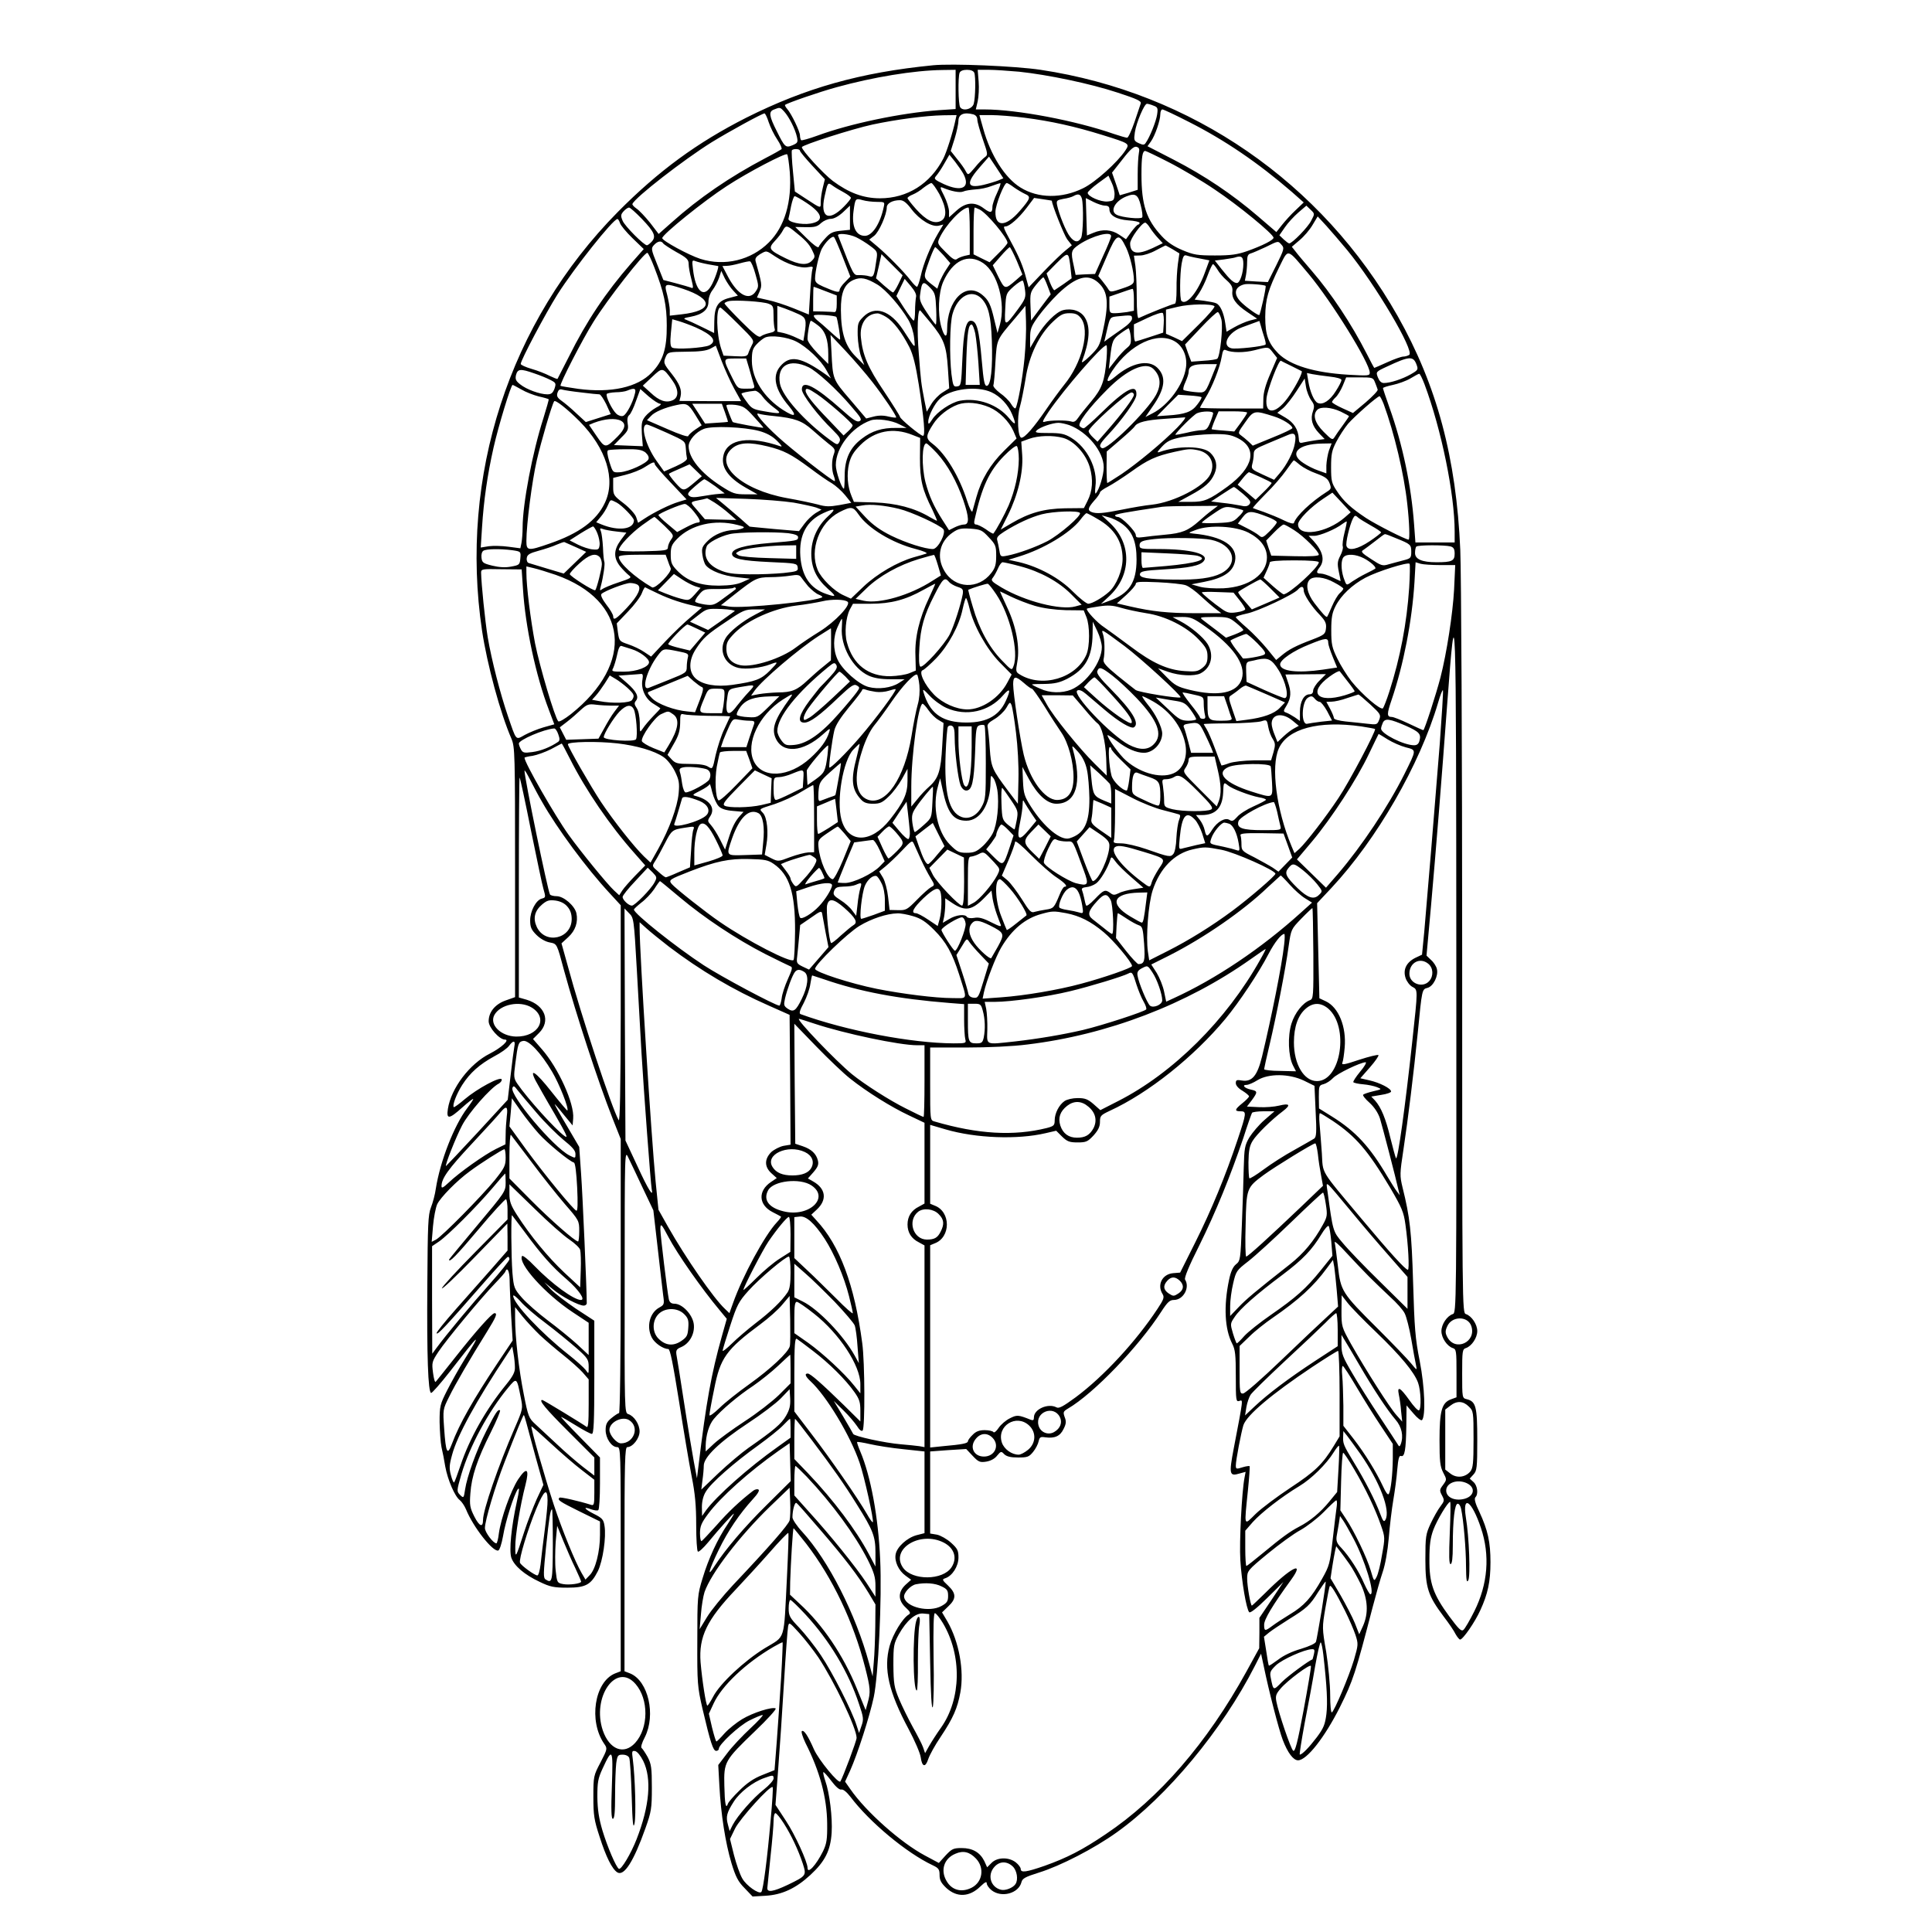 <?xml version="1.0" standalone="no"?>
<!DOCTYPE svg PUBLIC "-//W3C//DTD SVG 20010904//EN"
 "http://www.w3.org/TR/2001/REC-SVG-20010904/DTD/svg10.dtd">
<svg version="1.0" xmlns="http://www.w3.org/2000/svg"
 width="1024pt" height="1024pt" viewBox="0 0 1024 1024"
 preserveAspectRatio="xMidYMid meet">
<g transform="translate(0,1024) scale(0.1,-0.1)"
fill="#000000" stroke="none">
<path d="M4945 9894 c-385 -38 -675 -120 -990 -278 -260 -132 -464 -281 -680
-499 -576 -583 -842 -1401 -720 -2220 27 -179 96 -435 156 -573 18 -44 19 -74
19 -707 l0 -662 -51 -18 c-55 -20 -89 -61 -89 -110 0 -33 57 -97 86 -97 28 0
-17 -42 -79 -74 -108 -54 -206 -184 -223 -293 -9 -57 6 -56 76 7 30 27 56 47
58 45 2 -1 -13 -24 -32 -49 -69 -91 -143 -280 -166 -426 -4 -30 -16 -75 -26
-100 -15 -39 -17 -90 -19 -405 -3 -384 4 -574 20 -578 5 -1 50 50 100 114 162
209 172 217 75 60 -28 -45 -68 -117 -90 -160 -38 -75 -40 -84 -40 -168 1 -48
5 -108 10 -133 6 -25 15 -71 20 -103 13 -71 51 -159 77 -178 10 -8 25 -30 33
-49 38 -94 143 -227 171 -218 7 2 18 36 25 75 13 80 58 220 78 249 10 13 9 -4
-5 -67 -29 -132 -41 -256 -29 -295 15 -43 69 -90 150 -128 56 -27 76 -31 147
-31 97 0 125 15 162 88 26 53 45 180 35 240 -5 33 -12 41 -56 63 -52 26 -61
42 -14 24 15 -5 32 -8 37 -4 5 3 9 67 9 142 l0 137 -106 108 c-58 59 -103 107
-100 107 3 0 38 -20 78 -45 40 -25 78 -45 85 -45 10 0 13 63 13 300 l0 300
-98 64 c-53 36 -113 82 -132 102 l-35 38 45 -37 c46 -39 137 -87 164 -87 9 0
16 6 16 13 0 73 -22 575 -30 685 l-10 143 -65 111 c-36 60 -65 112 -65 115 0
3 21 -21 47 -54 l48 -58 3 37 c7 79 -79 268 -166 367 l-47 54 32 32 c63 63 32
146 -65 176 l-42 12 0 585 c0 322 2 583 4 581 3 -2 30 -128 60 -279 31 -151
60 -291 66 -310 13 -46 13 -47 -9 -53 -30 -8 -61 -66 -61 -115 0 -36 6 -50 33
-77 20 -20 48 -36 70 -40 40 -8 38 -4 77 -150 63 -230 179 -585 256 -781 l44
-111 0 -727 c0 -437 -4 -726 -9 -726 -5 0 -23 -12 -40 -26 -25 -20 -31 -34
-31 -64 0 -43 31 -90 61 -90 19 0 19 -14 19 -594 l0 -594 -31 -12 c-108 -45
-140 -251 -57 -372 18 -26 18 -27 -19 -99 -37 -70 -38 -74 -38 -183 0 -97 4
-123 33 -211 34 -107 66 -171 94 -189 36 -22 87 59 149 234 31 87 34 105 34
215 0 105 -3 125 -22 162 -13 23 -27 44 -32 48 -6 3 1 28 17 58 59 118 18 297
-77 337 l-31 12 0 594 c0 529 2 594 15 594 29 0 65 47 65 83 0 38 -29 82 -60
92 -20 6 -20 18 -19 703 0 695 0 697 19 657 11 -22 45 -94 76 -160 l57 -120
23 -200 c12 -110 26 -223 29 -250 7 -48 5 -51 -20 -65 -52 -28 -70 -102 -40
-160 15 -29 60 -60 87 -60 10 0 25 -77 57 -277 24 -153 54 -332 67 -398 18
-90 24 -154 24 -257 0 -75 4 -139 9 -142 5 -3 29 19 54 49 60 73 137 158 137
152 0 -3 -16 -29 -35 -58 -51 -75 -100 -180 -131 -284 -27 -88 -28 -96 -28
-330 -1 -228 1 -246 27 -360 43 -183 57 -225 73 -225 8 0 14 5 14 11 0 23 108
123 162 150 32 16 63 29 70 29 6 0 -23 -32 -64 -70 -42 -39 -98 -98 -124 -133
l-47 -62 6 -110 c8 -151 32 -303 64 -410 22 -72 35 -98 70 -133 l42 -44 68 4
c88 5 161 39 238 110 78 72 107 130 113 224 5 80 -11 212 -34 276 -8 23 -12
43 -10 45 2 3 21 -18 42 -46 25 -33 44 -49 54 -46 9 2 27 -12 48 -39 101 -134
297 -297 435 -362 32 -15 37 -22 37 -52 0 -27 8 -42 35 -68 56 -52 123 -50
182 8 24 23 33 27 33 16 0 -9 12 -26 26 -37 52 -41 143 -17 158 43 5 20 20 28
93 51 113 35 292 127 412 213 266 190 559 542 732 882 l33 65 14 -65 c27 -132
80 -337 101 -392 26 -68 56 -108 81 -108 46 0 141 121 222 282 70 141 82 178
173 528 18 69 42 154 54 189 13 38 26 110 32 180 5 64 16 154 24 201 8 47 18
120 21 162 5 57 10 75 20 71 19 -7 26 32 28 158 l1 110 37 -43 c20 -24 40 -39
45 -35 20 21 15 175 -12 313 -24 120 -28 177 -35 414 -8 270 -17 350 -56 506
-15 63 -15 72 5 203 24 159 54 402 76 621 22 226 22 227 51 234 31 8 59 64 50
100 -3 14 -17 36 -31 48 l-24 23 24 265 c27 305 56 667 85 1060 47 626 48 598
49 -1387 1 -1815 1 -1832 -19 -1838 -30 -10 -60 -54 -60 -90 0 -36 30 -80 60
-90 19 -6 20 -16 20 -133 l0 -128 -30 -11 c-48 -18 -60 -61 -60 -216 0 -112 3
-139 19 -171 20 -38 20 -38 0 -66 -19 -25 -20 -30 -6 -56 14 -26 13 -30 -9
-59 -13 -17 -36 -58 -51 -90 -26 -56 -28 -69 -28 -190 0 -151 14 -192 97 -303
27 -35 55 -76 63 -93 9 -16 20 -29 24 -29 15 0 79 93 107 155 40 87 54 151 54
255 0 107 -14 170 -59 267 -22 45 -28 70 -21 77 17 17 11 62 -10 81 l-20 18
20 22 c18 20 20 35 20 183 0 177 -7 204 -56 216 -24 6 -24 7 -24 136 0 119 1
129 20 135 30 10 60 54 60 90 0 36 -30 80 -60 90 -20 6 -20 24 -20 1923 0
1054 -5 2012 -10 2127 -21 488 -124 872 -332 1240 -401 708 -1092 1185 -1893
1305 -134 20 -467 34 -570 24z m120 -128 l0 -104 -90 -6 c-201 -15 -469 -71
-643 -135 -44 -16 -83 -27 -86 -24 -3 4 -6 15 -6 25 0 21 -45 115 -68 141 -8
9 -13 19 -11 21 12 10 179 68 274 94 192 53 408 89 560 91 l70 1 0 -104z m99
88 c8 -20 6 -132 -3 -164 -8 -29 -58 -41 -72 -18 -10 15 -12 158 -3 182 4 10
18 16 39 16 21 0 35 -6 39 -16z m237 6 c152 -16 378 -63 523 -111 104 -34 127
-45 122 -58 -3 -9 -18 -53 -33 -98 -16 -46 -33 -83 -39 -83 -6 0 -37 9 -70 20
-203 71 -516 130 -685 130 l-47 0 10 43 c5 23 8 70 5 105 l-5 62 58 0 c32 0
104 -5 161 -10z m713 -180 c22 -8 24 -13 19 -47 -5 -35 -39 -121 -61 -151 -7
-11 -14 -11 -36 -1 -26 12 -27 16 -21 58 8 52 50 151 64 151 5 0 21 -4 35 -10z
m-1957 -32 c26 -29 58 -93 67 -134 6 -28 4 -32 -24 -44 -36 -15 -41 -10 -83
75 -40 79 -44 103 -16 114 33 13 33 14 56 -11z m2146 -55 c189 -96 363 -214
545 -371 l62 -55 -43 -41 c-24 -22 -56 -58 -72 -78 l-30 -38 -99 85 c-134 115
-281 214 -446 299 l-138 71 18 25 c22 31 50 112 50 145 0 14 5 25 11 25 6 0
70 -30 142 -67z m-2229 0 c9 -27 29 -68 46 -93 16 -24 26 -47 22 -51 -4 -3
-42 -25 -85 -47 -190 -100 -353 -212 -496 -340 l-70 -62 -46 60 c-26 32 -58
66 -72 75 -13 9 -23 20 -21 24 13 34 274 236 420 327 91 56 266 152 280 153 3
1 14 -20 22 -46z m1084 41 c14 -4 22 -14 22 -28 0 -11 13 -58 29 -104 27 -78
28 -83 11 -95 -10 -7 -34 -31 -53 -55 -36 -42 -36 -42 -48 -20 -6 13 -27 42
-46 65 l-34 43 21 66 c11 36 20 79 20 94 0 34 29 47 78 34z m-94 -31 c-13 -63
-47 -170 -64 -203 -69 -134 -191 -211 -336 -211 -88 0 -165 29 -250 92 -51 39
-164 162 -164 179 0 11 268 97 375 120 127 27 279 47 373 49 l72 1 -6 -27z
m367 13 c140 -18 266 -46 414 -92 144 -45 143 -45 120 -81 -41 -62 -160 -170
-225 -201 -112 -55 -238 -54 -331 4 -83 51 -159 172 -198 313 l-20 71 63 0
c34 0 114 -6 177 -14z m605 -189 c-3 -16 -6 -66 -6 -111 l0 -82 -47 -15 -48
-14 -20 60 -21 60 56 71 c40 52 60 69 73 66 15 -4 18 -11 13 -35z m-1796 14
c0 -5 30 -41 66 -80 l66 -71 -11 -45 c-6 -24 -11 -58 -11 -75 0 -36 4 -37 -76
15 l-61 40 -10 105 c-6 58 -8 108 -6 113 6 10 43 9 43 -2z m1955 -61 c65 -33
175 -98 244 -145 123 -82 311 -236 311 -255 0 -12 -56 -41 -140 -71 -52 -18
-85 -23 -170 -23 -92 0 -113 3 -172 28 -46 19 -81 42 -111 75 -81 87 -107 165
-107 326 0 93 5 125 20 125 4 0 61 -27 125 -60z m-2009 -51 c12 -158 -27 -291
-111 -374 -94 -94 -234 -128 -363 -87 -62 20 -202 96 -202 110 0 19 222 198
341 275 113 74 312 178 321 169 4 -4 10 -46 14 -93z m921 -12 c37 -72 -9 -96
-104 -53 -51 24 -55 28 -41 44 8 9 28 38 43 65 l27 47 30 -37 c16 -21 37 -51
45 -66z m185 -33 c-15 -6 -51 -17 -80 -24 -91 -21 -94 10 -12 102 l42 48 38
-57 38 -58 -26 -11z m615 -79 c-2 -27 -6 -30 -37 -33 -37 -3 -105 27 -105 46
0 6 25 29 55 51 l55 40 17 -37 c10 -20 17 -50 15 -67z m-1434 15 c20 -11 37
-24 37 -29 0 -4 -16 -25 -36 -45 -81 -83 -128 -60 -104 51 17 77 17 78 43 59
12 -9 39 -25 60 -36z m506 -9 c39 -74 42 -127 6 -143 -35 -16 -76 4 -130 64
-25 28 -45 54 -45 58 0 4 12 13 28 19 15 6 41 22 57 36 17 13 35 24 41 25 6 0
25 -27 43 -59z m306 7 c-14 -29 -25 -62 -25 -74 0 -33 -10 -35 -45 -9 -48 37
-95 34 -145 -11 l-40 -36 0 31 c0 17 -12 55 -26 83 -23 44 -23 50 -7 43 45
-19 91 -28 109 -20 10 5 39 9 64 11 25 1 63 9 85 18 22 8 43 15 47 15 4 1 -4
-23 -17 -51z m89 29 c17 -12 44 -28 59 -35 32 -14 30 -23 -28 -90 -73 -85
-131 -87 -129 -4 1 38 46 152 60 152 4 0 21 -10 38 -23z m360 -59 c10 -38 7
-188 -4 -209 -15 -26 -35 -24 -59 7 -21 26 -58 118 -68 166 -5 25 -2 27 33 34
22 3 46 10 54 15 25 14 37 10 44 -13z m312 -36 c8 -30 11 -58 8 -64 -7 -11
-109 -1 -136 14 -37 19 -8 73 52 97 47 19 62 10 76 -47z m-1770 12 c86 -57 93
-96 20 -109 -47 -8 -122 8 -117 26 2 8 9 38 14 67 6 28 14 52 19 52 6 0 34
-16 64 -36z m372 6 c41 0 42 -1 36 -27 -19 -90 -61 -153 -100 -153 -48 0 -71
50 -60 132 9 67 10 68 49 57 17 -5 51 -9 75 -9z m927 6 c1 -22 64 -180 81
-204 l25 -32 -33 -27 c-18 -14 -70 -64 -115 -111 l-81 -85 -12 44 c-17 67 -38
117 -81 196 -42 78 -44 83 -29 83 20 0 71 45 111 98 l40 53 47 -7 c26 -4 47
-7 47 -8z m220 -6 c22 -11 50 -20 62 -20 16 0 23 -6 23 -18 0 -34 37 -55 100
-60 33 -2 60 -8 60 -13 0 -5 -3 -9 -7 -9 -5 0 -21 -18 -37 -39 l-28 -39 -36
24 c-40 27 -87 31 -137 10 l-34 -14 -3 99 c-2 54 -3 99 -3 99 1 0 18 -9 40
-20z m-963 -40 c43 -56 108 -95 144 -86 l24 6 -28 -47 c-41 -70 -78 -161 -92
-226 -7 -31 -16 -57 -20 -57 -4 0 -19 15 -33 33 -34 45 -124 136 -176 180
l-44 37 26 20 c26 20 67 113 67 151 0 21 30 38 70 38 18 0 35 -13 62 -49z
m-327 -44 l0 -64 -49 -5 c-41 -4 -56 -11 -81 -39 -18 -19 -34 -40 -36 -47 -3
-7 -30 13 -64 47 l-60 59 57 -1 c46 -1 61 3 80 22 14 12 36 22 51 22 17 0 41
13 65 35 20 19 37 35 37 35 0 0 0 -29 0 -64z m2445 -15 c-17 -35 -101 -121
-117 -121 -4 0 -17 10 -29 21 l-23 22 29 42 c16 24 49 59 72 79 l42 36 22 -21
c23 -22 23 -22 4 -58z m-3548 9 c67 -70 77 -94 52 -121 -9 -10 -21 -19 -25
-19 -16 0 -117 101 -129 130 -11 26 -10 33 5 50 10 11 23 20 29 20 6 0 36 -27
68 -60z m1738 -65 l0 -125 -27 -6 c-16 -4 -34 -11 -41 -17 -10 -8 -25 1 -59
36 -44 44 -46 47 -34 74 32 70 119 163 154 163 4 0 7 -56 7 -125z m53 114 c39
-20 147 -150 147 -176 0 -5 -21 -30 -48 -56 l-47 -47 -43 21 -42 21 0 124 c0
68 3 124 6 124 3 0 15 -5 27 -11z m1947 -214 c151 -184 359 -537 329 -556 -8
-5 -22 -9 -32 -9 -9 0 -47 -13 -84 -30 -36 -16 -67 -30 -69 -30 -1 0 -19 33
-39 73 -82 161 -190 323 -292 441 -37 43 -77 90 -87 104 l-19 24 41 35 c23 19
54 55 69 81 l27 45 47 -51 c26 -29 75 -86 109 -127z m-3854 143 c4 -13 34 -49
66 -80 l60 -58 -67 -76 c-134 -154 -237 -307 -330 -495 -32 -63 -59 -115 -60
-117 -2 -2 -21 6 -42 16 -21 11 -64 28 -96 37 -31 9 -57 21 -57 26 0 20 131
267 195 369 89 140 293 397 317 399 4 1 10 -9 14 -21z m2809 -25 c10 -16 29
-40 43 -55 l25 -27 -54 -26 c-82 -38 -119 -30 -119 25 0 25 62 110 80 110 4 0
16 -12 25 -27z m-1889 -15 c61 -48 83 -71 99 -105 16 -32 16 -36 -1 -54 -25
-27 -67 -24 -140 12 -89 44 -94 52 -57 92 17 18 36 42 42 55 15 28 21 28 57 0z
m331 -35 c21 -10 55 -31 76 -47 38 -28 39 -31 32 -75 -12 -85 -15 -92 -39 -85
-11 4 -35 6 -51 6 -32 -1 -28 -10 -113 209 -6 15 56 10 95 -8z m1352 5 c0 -7
-19 -55 -43 -106 l-42 -94 -52 -2 -51 -3 -10 49 c-17 75 -14 83 30 113 72 47
170 72 168 43z m-1421 -114 l39 -100 -28 -29 c-16 -15 -29 -35 -29 -42 0 -16
-16 -13 -87 18 -34 15 -43 23 -43 43 0 37 21 127 35 156 20 37 56 73 66 63 4
-4 25 -53 47 -109z m1501 53 c20 -42 41 -128 41 -172 0 -19 -10 -27 -62 -44
-58 -20 -64 -20 -73 -5 -5 9 -20 29 -32 44 l-22 27 46 106 c51 120 63 125 102
44z m-2454 23 c3 -5 35 -26 70 -46 55 -30 65 -40 65 -63 0 -15 6 -50 14 -79
12 -48 12 -53 -3 -46 -9 3 -45 14 -80 23 l-65 17 -33 83 c-32 79 -33 85 -17
102 19 21 39 25 49 9z m3278 -8 c15 -17 13 -24 -28 -107 l-45 -90 -61 3 -61 4
6 30 c3 17 6 48 6 70 0 31 4 41 20 45 10 3 45 18 77 33 71 35 66 34 86 12z
m-578 -23 l36 -22 -8 -56 c-4 -31 -8 -91 -7 -133 0 -49 -3 -78 -10 -78 -9 0
-145 -54 -191 -76 -6 -3 -10 37 -10 108 0 62 -3 138 -7 168 l-8 55 34 1 c18 0
55 12 82 27 27 14 50 26 51 26 1 1 18 -9 38 -20z m-1215 -31 l37 -43 -23 -35
c-13 -19 -28 -50 -35 -67 l-11 -33 -35 27 c-28 22 -34 32 -30 53 8 36 47 140
54 140 3 0 22 -19 43 -42z m389 -30 l30 -73 -32 -28 c-61 -53 -61 -52 -95 15
l-30 62 41 47 c23 27 45 48 49 49 3 0 20 -33 37 -72z m-1279 22 c59 -39 134
-64 172 -56 25 5 29 3 24 -10 -3 -9 -9 -66 -12 -128 l-7 -113 -81 33 c-45 18
-106 38 -137 44 l-57 13 14 32 c14 33 13 39 -21 160 -4 15 2 24 22 37 37 21
32 22 83 -12z m2826 -92 c122 -146 324 -472 324 -523 0 -17 -8 -17 -115 -11
-179 11 -305 49 -369 112 -54 55 -70 100 -70 194 1 96 15 143 76 268 48 96 37
99 154 -40z m-3468 35 c51 -132 66 -201 66 -308 1 -123 -20 -189 -80 -250 -75
-78 -215 -109 -389 -86 -49 7 -91 14 -94 16 -7 7 117 248 175 340 74 119 267
365 285 365 4 0 21 -35 37 -77z m1294 -88 c-12 -25 -25 -45 -29 -45 -5 1 -26
18 -49 38 l-41 37 15 64 14 64 56 -56 56 -56 -22 -46z m901 148 c3 -5 8 -33
11 -63 l6 -55 -42 -30 c-24 -16 -46 -31 -49 -33 -4 -2 -15 18 -25 43 l-17 46
49 50 c48 49 59 56 67 42z m670 -8 c15 -3 38 -7 52 -10 l25 -5 -24 -65 c-37
-103 -98 -176 -124 -150 -10 9 -9 140 1 198 7 38 12 47 25 43 9 -3 29 -8 45
-11z m257 -34 c0 -47 -18 -101 -34 -101 -17 0 -37 18 -80 72 l-37 47 48 6 c26
4 53 8 58 10 35 12 45 4 45 -34z m-1378 4 c76 -52 119 -212 88 -325 l-13 -45
-17 70 c-19 83 -31 106 -66 134 -86 68 -184 -30 -184 -184 0 -50 -15 -43 -31
13 -20 71 -15 180 10 238 51 115 133 153 213 99z m-1458 -6 c27 -5 50 -9 52
-9 7 0 -20 -79 -38 -107 -39 -65 -82 -26 -95 90 -6 47 -5 50 13 43 10 -4 41
-12 68 -17z m250 -52 c18 -62 18 -67 2 -91 -34 -52 -94 -21 -145 73 l-32 61
23 1 c13 0 43 6 68 13 25 7 50 12 55 11 6 -1 19 -31 29 -68z m2449 24 c9 -16
31 -42 49 -57 25 -22 32 -36 30 -57 -5 -38 18 -70 79 -111 l52 -35 -39 -10
c-22 -6 -58 -22 -81 -35 l-42 -24 -7 46 c-8 55 -27 97 -49 105 -8 4 -37 9 -64
13 l-49 6 24 35 c13 20 34 62 45 94 12 33 25 59 28 59 4 0 14 -13 24 -29z
m-2566 -112 l24 -26 -45 -12 c-60 -15 -79 -44 -80 -124 l-1 -62 -65 32 c-36
18 -74 35 -85 39 -15 5 -10 9 25 15 64 12 95 38 95 80 0 20 9 46 22 62 12 16
27 45 34 64 l12 37 19 -40 c11 -21 31 -51 45 -65z m763 33 c46 -28 122 -115
165 -188 14 -24 27 -65 30 -95 6 -60 11 -64 -58 42 -68 104 -150 131 -211 70
-29 -29 -31 -36 -30 -99 1 -37 9 -87 18 -112 l17 -45 -46 46 c-55 55 -77 123
-78 244 -1 94 18 139 66 161 39 17 68 11 127 -24z m902 -7 l17 -45 -52 -69
-52 -70 -3 74 c-3 72 -1 77 29 115 18 22 35 40 39 40 3 0 13 -20 22 -45z m268
18 c54 -48 59 -110 23 -270 -14 -64 -21 -76 -66 -120 -29 -28 -47 -40 -42 -28
40 106 46 183 15 232 -21 35 -68 51 -116 39 -37 -10 -98 -71 -139 -140 l-35
-60 0 53 c0 47 5 61 44 115 24 33 71 87 104 119 96 91 158 108 212 60z m-965
-78 c-2 -11 -5 -44 -5 -72 0 -29 -3 -53 -7 -52 -5 0 -27 30 -50 65 l-42 65 22
46 22 45 33 -39 c21 -25 31 -45 27 -58z m578 37 c5 -38 1 -48 -37 -100 -70
-95 -73 -95 -68 1 4 82 4 82 45 119 23 20 45 34 48 30 4 -4 9 -26 12 -50z
m-501 11 c24 -25 27 -38 30 -111 2 -45 1 -82 -2 -82 -3 0 -24 28 -47 63 -34
51 -41 68 -36 97 9 70 16 74 55 33z m1776 12 c5 -4 -29 -155 -34 -155 -10 0
-61 36 -91 64 -48 44 -42 85 12 99 19 5 106 -2 113 -8z m-3087 -16 c163 -55
159 -116 -9 -135 l-62 -7 0 29 c0 16 -7 53 -14 82 -17 62 -14 63 85 31z m754
-12 l60 -23 0 -45 c0 -29 -4 -44 -12 -43 -7 1 -35 2 -63 3 l-50 1 0 65 c0 36
1 65 3 65 1 0 30 -10 62 -23z m1635 -46 l0 -58 -37 -7 c-21 -3 -50 -6 -65 -6
-26 0 -28 3 -28 44 l0 44 58 20 c31 11 60 21 65 21 4 1 7 -25 7 -58z m-806 5
c35 -39 48 -91 53 -221 5 -145 -5 -240 -27 -240 -12 0 -17 26 -26 130 -15 173
-27 215 -59 215 -25 0 -38 -57 -44 -200 -6 -139 -7 -145 -28 -148 -19 -3 -22
3 -30 65 -11 96 -9 270 6 320 27 96 103 134 155 79z m-1130 -26 c24 -9 26 -15
26 -64 0 -30 3 -61 6 -69 4 -11 -4 -17 -28 -22 -18 -4 -39 -12 -46 -18 -10 -8
-35 11 -103 79 -49 49 -89 92 -89 96 0 3 10 9 23 12 33 7 182 -2 211 -14z
m2363 -13 c4 -4 -33 -48 -82 -96 l-90 -89 -42 20 -43 19 0 64 0 64 63 15 c62
15 179 17 194 3z m-2202 -43 c37 -17 41 -31 29 -105 l-6 -36 -37 17 c-20 10
-51 21 -68 25 l-33 7 0 68 0 69 40 -14 c22 -8 56 -22 75 -31z m1195 -234 c-10
-104 -35 -242 -47 -263 -3 -5 -14 5 -24 22 -10 17 -37 43 -59 58 -21 16 -37
34 -35 41 3 7 8 63 11 123 8 122 4 115 104 232 l55 66 3 -82 c2 -45 -2 -134
-8 -197z m-1518 183 c85 -84 87 -87 73 -112 -7 -14 -16 -34 -19 -44 -5 -15
-15 -18 -68 -15 l-63 3 -13 38 c-25 77 -28 217 -4 217 4 0 46 -39 94 -87z
m1020 7 c71 -87 84 -121 92 -241 l7 -107 -35 -22 c-20 -12 -47 -40 -60 -62
l-24 -40 -12 58 c-18 94 -19 102 -30 248 -11 131 -6 248 9 229 4 -4 27 -33 53
-63z m1236 -5 l-3 -48 -70 -23 c-38 -13 -73 -23 -77 -24 -5 0 -8 20 -8 45 l0
46 72 34 c40 19 76 31 81 26 4 -4 7 -30 5 -56z m306 20 c9 -39 -7 -193 -22
-206 -4 -4 -36 -9 -73 -11 l-65 -5 -17 45 -16 46 82 87 c45 48 86 86 92 85 5
-2 14 -20 19 -41z m-2041 15 c6 -8 24 -120 19 -120 -3 0 -26 19 -52 43 -25 23
-56 50 -69 60 -12 10 -20 21 -17 25 5 8 112 0 119 -8z m264 0 c38 -23 83 -82
123 -160 20 -41 33 -93 50 -200 28 -183 35 -270 22 -270 -13 0 -122 90 -122
101 0 4 -38 65 -84 134 -86 127 -114 193 -123 286 -8 72 29 126 87 128 8 1 29
-8 47 -19z m1032 -6 c50 -64 6 -239 -89 -354 -20 -25 -63 -83 -95 -130 -65
-95 -113 -150 -131 -150 -19 0 -25 110 -8 165 8 28 21 95 30 149 18 121 72
233 146 302 39 37 54 44 87 44 31 0 44 -6 60 -26z m271 -3 c0 -11 -21 -33 -52
-54 -29 -20 -63 -44 -74 -52 l-21 -16 15 65 c15 64 16 65 51 69 78 8 81 8 81
-12z m-2311 -47 c89 -40 113 -72 71 -94 -27 -14 -181 -24 -198 -12 -9 6 -11
27 -6 79 l7 71 35 -10 c20 -6 61 -21 91 -34z m647 11 c38 -29 54 -74 54 -152
l0 -52 -55 55 c-33 34 -55 64 -55 77 0 33 12 97 18 97 3 0 20 -11 38 -25z
m2365 -63 c6 -19 9 -35 7 -38 -10 -10 -157 -26 -181 -20 -46 11 -29 66 31 100
7 5 37 16 65 26 l52 19 8 -27 c4 -15 12 -42 18 -60z m-1532 21 c5 -27 13 -99
17 -160 l7 -113 -38 0 -37 0 4 143 c5 137 11 177 28 177 5 0 13 -21 19 -47z
m824 -15 c3 -37 0 -46 -20 -62 -13 -10 -40 -39 -60 -65 l-36 -46 7 60 c10 88
14 98 54 127 20 15 40 27 43 28 4 0 9 -19 12 -42z m-1773 -28 c57 -29 130 -98
160 -152 l24 -43 -24 18 c-135 96 -193 107 -245 45 -43 -51 -28 -123 46 -210
46 -55 34 -62 -32 -20 -100 65 -163 163 -164 259 0 52 4 65 25 88 14 15 34 31
45 36 31 14 118 3 165 -21z m404 -215 c60 -77 126 -176 126 -187 0 -3 -18 -1
-40 4 -27 7 -53 7 -80 0 l-39 -10 -85 100 c-93 108 -92 107 -99 253 l-5 90 80
-85 c44 -47 108 -121 142 -165z m1604 215 c43 -26 66 -81 58 -137 -12 -90 -93
-201 -178 -244 l-37 -19 39 57 c66 94 73 157 23 205 -47 44 -136 25 -222 -48
-48 -41 -54 -27 -15 32 94 141 241 209 332 154z m-2336 -251 l36 -65 -164 0
-163 1 6 23 c8 35 -4 66 -47 121 -44 55 -45 59 -30 93 10 22 17 23 108 24 68
0 106 5 127 16 l29 16 31 -82 c17 -44 47 -111 67 -147z m1973 159 c-10 -118
-24 -157 -81 -225 -29 -34 -60 -73 -70 -88 -12 -18 -22 -24 -36 -19 -26 8
-113 7 -139 -1 -18 -6 -14 3 19 53 83 121 283 352 306 352 4 0 4 -33 1 -72z
m882 33 l22 -28 -36 -84 c-25 -57 -37 -100 -37 -134 l-1 -50 -167 0 c-93 0
-168 2 -168 4 0 2 13 25 28 50 37 59 78 164 87 219 6 35 10 42 23 36 32 -14
97 -14 152 0 74 19 72 19 97 -13z m-2775 -88 c9 -32 19 -68 23 -80 7 -22 4
-23 -39 -23 -46 0 -46 0 -75 58 -51 103 -51 102 16 102 l58 0 17 -57z m3535
27 c11 -29 10 -31 -30 -54 -44 -25 -108 -46 -142 -46 -14 0 -24 10 -32 30 -11
29 -11 30 50 58 115 54 137 56 154 12z m-662 -10 c28 -14 52 -26 54 -27 7 -5
-24 -68 -62 -125 -69 -104 -135 -113 -124 -17 6 48 65 202 76 197 3 -2 29 -15
56 -28z m-2560 -6 c43 -20 151 -118 227 -208 51 -59 58 -70 44 -78 -13 -7 -34
6 -94 60 -140 125 -212 162 -212 108 0 -27 86 -140 164 -215 37 -37 43 -47 35
-63 -10 -18 -12 -17 -52 12 -134 99 -250 229 -263 296 -18 97 50 136 151 88z
m2146 -31 c-44 -110 -39 -106 -98 -101 -29 3 -56 8 -60 11 -4 4 1 23 10 42 9
20 17 44 17 53 0 31 22 42 87 42 l63 0 -19 -47z m-317 21 c38 -38 42 -84 12
-139 -47 -85 -261 -295 -286 -280 -17 10 -12 22 30 67 77 82 151 185 153 214
5 65 -56 34 -188 -96 -45 -44 -86 -80 -91 -80 -6 0 -15 5 -21 11 -14 14 46 95
146 195 106 107 204 150 245 108z m-2552 -58 c36 -49 37 -92 4 -107 -35 -16
-72 -4 -118 40 l-41 37 49 46 c55 52 57 52 106 -16z m-730 35 c30 -10 69 -26
86 -35 29 -15 30 -18 21 -46 -9 -23 -17 -30 -38 -30 -39 0 -111 26 -144 53
-23 18 -27 27 -22 50 9 32 23 34 97 8z m4216 -17 c37 -4 62 -11 62 -18 0 -7
-13 -33 -30 -59 -31 -50 -68 -74 -95 -63 -19 7 -42 59 -51 117 l-7 42 29 -6
c16 -3 57 -9 92 -13z m502 -40 c90 -241 160 -584 160 -781 l0 -58 -104 0 -104
0 -7 95 c-15 206 -61 426 -131 621 -19 53 -34 99 -34 102 0 3 24 11 53 17 28
6 70 21 92 34 22 13 43 25 47 25 4 1 16 -24 28 -55z m-262 9 c6 -16 13 -33 14
-38 2 -6 -27 -36 -64 -68 l-67 -56 -55 25 c-31 14 -56 29 -56 33 0 4 9 16 19
25 11 10 28 38 38 62 l18 44 71 0 c69 0 72 -1 82 -27z m-338 -95 c16 -22 18
-31 9 -57 -15 -42 -4 -79 32 -117 l30 -31 -45 -6 c-25 -4 -56 -9 -68 -12 -19
-5 -23 -2 -24 20 -3 49 -26 85 -70 111 l-44 26 31 25 c17 15 49 56 72 92 l42
65 7 -44 c4 -25 17 -57 28 -72z m-4187 58 c23 -14 65 -30 92 -37 28 -6 51 -13
53 -15 2 -1 -11 -46 -28 -101 -58 -181 -110 -454 -110 -579 0 -28 -3 -65 -6
-81 l-6 -29 -61 8 c-34 5 -82 6 -106 3 l-43 -7 7 109 c9 140 28 275 61 421 26
115 92 332 101 332 2 0 23 -11 46 -24z m318 -16 c46 -6 89 -10 96 -10 6 0 22
-24 36 -52 l24 -53 -66 -21 -66 -21 -50 46 c-27 26 -63 56 -79 67 -22 16 -27
25 -21 43 5 15 12 20 25 16 10 -3 55 -10 101 -15z m284 -7 c-11 -47 -45 -111
-62 -117 -9 -4 -25 1 -36 11 -23 21 -58 93 -51 105 3 4 24 8 47 9 23 0 51 4
62 9 38 16 48 12 40 -17z m134 -53 c9 -1 0 -10 -21 -20 -20 -11 -46 -32 -58
-47 -19 -24 -21 -37 -18 -93 l5 -65 -77 3 -76 3 39 40 c35 34 39 43 34 73 -4
23 -1 39 8 46 8 6 24 40 36 75 l23 63 44 -39 c25 -21 52 -39 61 -39z m831 51
c54 -36 188 -153 189 -165 1 -5 -10 -19 -23 -31 l-25 -23 -78 82 c-82 84 -123
136 -123 155 0 17 14 13 60 -18z m925 10 c46 -21 89 -67 110 -118 23 -55 18
-61 -16 -20 -60 73 -166 111 -262 93 -46 -9 -121 -59 -146 -99 -17 -26 -21
-28 -21 -12 0 30 34 97 62 122 56 52 195 70 273 34z m-1214 -22 c12 -17 40
-44 62 -60 45 -33 38 -35 -57 -18 -54 9 -64 15 -88 49 -16 21 -28 41 -28 43 0
5 32 12 72 16 9 0 27 -13 39 -30z m1969 9 c0 -16 -63 -100 -138 -186 l-55 -63
-23 22 c-13 12 -24 27 -24 34 0 21 203 205 228 205 6 0 12 -6 12 -12z m358
-13 c3 -2 -7 -20 -22 -39 -29 -39 -64 -52 -158 -58 l-56 -4 56 57 57 57 59 -4
c33 -2 61 -6 64 -9z m966 -37 c56 -153 108 -371 125 -530 11 -97 14 -188 7
-188 -16 0 -171 79 -225 114 -81 54 -120 89 -157 146 -26 39 -29 52 -29 124 0
69 4 89 28 135 15 29 43 72 62 95 36 41 154 145 167 146 3 0 13 -19 22 -42z
m-4262 -91 c141 -143 193 -308 134 -432 -44 -94 -136 -162 -293 -216 -115 -40
-123 -39 -123 14 0 87 30 319 55 427 23 100 79 292 92 313 6 10 68 -39 135
-106z m2173 74 c51 -22 103 -74 126 -125 l17 -40 -66 -65 c-73 -72 -121 -152
-147 -246 -9 -33 -19 -67 -21 -75 -3 -8 -16 17 -28 55 -41 129 -114 250 -182
302 -39 29 -38 43 2 105 28 44 80 85 131 104 45 16 110 10 168 -15z m-1561
-38 l35 -57 -33 -22 c-19 -13 -36 -28 -38 -35 -2 -6 -45 8 -111 37 l-108 47
22 23 c19 21 73 44 134 57 54 12 63 8 99 -50z m159 10 c9 -25 16 -47 15 -49
-2 -1 -30 -3 -62 -5 l-59 -4 -34 53 -34 52 79 0 78 0 17 -47z m153 -22 c29
-31 51 -57 50 -58 -3 -3 -158 26 -162 30 -5 5 -34 80 -34 88 0 5 21 6 48 3 41
-6 53 -13 98 -63z m3109 28 c25 -12 45 -23 45 -25 0 -2 -15 -23 -32 -47 -18
-24 -38 -53 -44 -63 -11 -18 -15 -16 -58 27 -48 48 -60 91 -34 117 18 18 73
14 123 -9z m-675 -9 c0 -5 -7 -28 -16 -50 -13 -32 -21 -40 -43 -40 -14 0 -52
-6 -83 -14 -32 -7 -58 -12 -58 -10 0 10 97 107 115 114 28 12 85 12 85 0z
m180 3 c0 -5 -16 -29 -34 -54 l-34 -46 -58 5 c-33 2 -60 6 -62 7 -1 1 6 23 17
49 l20 46 76 0 c41 0 75 -3 75 -7z m142 -20 c46 -14 98 -47 98 -62 0 -4 -47
-27 -105 -50 l-105 -43 -22 21 c-13 12 -31 27 -41 34 -17 12 -15 16 23 69 45
64 48 64 152 31z m-2650 2 c110 -11 149 -25 204 -74 28 -25 67 -58 87 -74 32
-24 35 -30 27 -53 -13 -32 -13 -86 0 -118 5 -14 7 -26 4 -26 -13 0 -233 172
-301 235 -79 72 -129 133 -101 122 9 -3 45 -9 80 -12z m2138 -61 c-76 -78
-212 -190 -296 -247 -40 -26 -73 -47 -75 -47 -2 0 -4 37 -4 83 l1 84 71 61
c40 34 75 67 78 73 13 21 62 33 155 39 52 4 102 7 110 8 8 1 -10 -23 -40 -54z
m-2949 36 c29 -16 23 -43 -18 -84 -63 -63 -66 -63 -111 3 l-40 59 26 11 c58
22 114 26 143 11z m1476 -19 l38 -19 -55 0 c-75 1 -129 -16 -182 -57 -63 -47
-91 -108 -91 -196 0 -38 -2 -69 -4 -69 -12 0 -43 91 -43 125 0 93 84 201 185
237 32 11 111 1 152 -21z m900 -4 c97 -36 183 -141 183 -224 0 -40 -23 -117
-42 -138 -4 -5 -5 11 -2 36 13 95 -43 207 -129 259 -35 21 -55 25 -119 25 -64
0 -75 2 -64 13 17 18 85 41 116 41 14 0 39 -6 57 -12z m-2132 -41 c97 -44 97
-44 100 -82 1 -22 4 -45 6 -53 3 -8 -18 -24 -58 -42 l-63 -28 -40 56 c-59 83
-88 193 -51 193 5 0 53 -20 106 -44z m488 10 c40 -11 70 -27 95 -52 25 -25 31
-34 17 -29 -161 55 -275 39 -299 -43 -18 -64 19 -121 117 -177 l62 -35 -62 0
c-57 0 -69 4 -130 43 -108 69 -173 150 -173 212 0 32 39 76 81 92 44 17 213
10 292 -11z m813 -21 l41 -16 -1 -107 c0 -116 12 -167 66 -274 15 -32 26 -58
24 -58 -3 0 -20 9 -39 20 -81 48 -178 73 -291 77 l-110 3 -12 29 c-22 52 -27
117 -14 173 10 40 24 63 60 99 76 76 174 95 276 54z m2027 -45 c-7 -45 -43
-115 -81 -159 l-29 -34 -61 28 c-57 26 -61 30 -55 54 4 14 8 38 8 53 0 25 8
30 75 58 41 17 89 37 105 44 37 17 47 5 38 -44z m-303 28 c107 -54 85 -155
-54 -257 -98 -71 -122 -81 -194 -81 l-67 0 64 35 c78 42 109 70 128 114 18 41
10 81 -23 112 -39 36 -171 38 -269 3 -15 -5 -11 2 13 28 28 30 46 39 105 51
40 8 113 15 162 16 76 1 98 -3 135 -21z m-925 1 c58 -16 120 -84 141 -155 19
-66 15 -126 -12 -179 l-19 -38 -100 -1 c-112 -2 -190 -24 -285 -80 l-56 -33
38 76 c53 107 82 226 76 318 l-5 72 41 15 c50 18 127 20 181 5z m-1566 -45
c85 -21 124 -41 224 -115 45 -34 97 -70 117 -81 19 -12 50 -39 69 -62 l33 -41
-63 -12 c-52 -9 -73 -9 -114 3 -27 7 -101 23 -164 34 -242 44 -391 179 -290
264 37 31 90 34 188 10z m898 -37 c56 -62 104 -148 139 -249 31 -91 32 -128 4
-128 -12 0 -34 -7 -50 -15 l-30 -15 -36 56 c-45 71 -69 124 -89 199 -21 84
-19 205 5 205 4 0 30 -24 57 -53z m2077 16 c-7 -21 -13 -57 -14 -80 l0 -42
-42 15 c-24 8 -60 26 -80 40 -78 50 -29 101 98 103 l52 1 -14 -37z m-1644 -46
c-1 -79 -20 -165 -54 -246 -22 -50 -64 -128 -81 -149 -2 -2 -20 8 -40 23 -21
14 -44 25 -52 25 -9 0 -12 8 -7 28 38 171 76 254 155 335 32 33 62 56 68 53 6
-4 11 -35 11 -69z m-1979 35 c14 -13 20 -25 16 -36 -9 -22 -104 -66 -152 -69
-37 -2 -37 -2 -55 55 -12 40 -14 59 -6 62 6 2 48 5 92 5 65 1 86 -3 105 -17z
m2927 12 c66 -13 95 -69 67 -128 -31 -64 -192 -148 -310 -161 -33 -3 -103 -15
-157 -26 -101 -20 -136 -23 -162 -13 -23 9 -20 22 14 61 17 18 30 38 30 43 0
5 19 19 43 31 23 12 79 48 124 80 86 62 129 82 228 104 72 16 83 17 123 9z
m543 -79 c16 -13 55 -34 87 -45 46 -17 60 -27 69 -51 10 -27 9 -31 -15 -46
-82 -52 -162 -127 -174 -165 -2 -6 -23 -1 -53 14 -28 14 -75 33 -105 44 -30
10 -57 20 -59 21 -3 2 28 35 67 75 40 39 88 95 109 125 20 29 38 53 41 53 2 0
17 -11 33 -25z m-3421 6 c0 -6 38 -50 85 -99 l84 -89 -42 -13 c-45 -13 -132
-56 -183 -90 l-32 -21 -10 30 c-6 17 -35 49 -66 73 -54 41 -56 45 -56 89 l0
46 64 16 c36 9 82 27 103 41 42 27 53 31 53 17z m223 -88 c-72 -61 -69 -60
-113 -12 -21 24 -37 46 -34 48 3 3 28 15 57 27 l52 23 33 -32 32 -31 -27 -23z
m2990 17 c31 -14 57 -27 57 -30 0 -3 -19 -25 -43 -48 l-42 -41 -47 40 -48 40
28 35 c15 19 30 33 33 31 3 -1 31 -13 62 -27z m-2892 -47 l50 -38 -33 -3 c-18
-1 -57 -7 -87 -12 -39 -7 -58 -7 -68 2 -12 9 -7 18 29 49 24 21 46 38 51 39 4
0 30 -17 58 -37z m2799 -42 c37 -32 42 -41 32 -54 -10 -11 -21 -13 -50 -6 -20
4 -63 11 -95 14 l-58 7 58 38 c32 21 60 39 63 39 3 0 25 -17 50 -38z m537
-124 c-96 -83 -247 -105 -247 -36 0 24 67 92 134 136 l48 32 49 -52 48 -52
-32 -28z m-3339 79 c20 -13 55 -39 76 -58 l39 -34 -84 2 -83 2 -39 46 c-43 50
-46 44 28 59 11 3 21 5 23 6 1 0 19 -10 40 -23z m419 0 c50 -9 104 -21 119
-26 l28 -11 -32 -19 c-17 -11 -44 -36 -59 -57 l-28 -38 -130 11 c-71 7 -131
12 -132 13 -1 1 -24 20 -50 44 -27 23 -66 57 -88 75 l-40 33 160 -5 c88 -3
201 -12 252 -20z m-938 0 c28 -15 91 -80 91 -94 -1 -48 -82 -58 -171 -22 l-29
12 24 29 c13 15 30 42 37 59 16 35 12 34 48 16z m409 -48 c35 -44 39 -58 18
-58 -7 0 -34 -11 -60 -25 l-47 -25 -50 42 c-27 22 -49 44 -49 48 0 8 120 59
140 59 8 0 30 -18 48 -41z m1087 15 c63 -15 216 -85 235 -108 16 -19 -28 -104
-55 -105 -41 0 -142 32 -222 71 -58 29 -97 57 -135 97 l-53 57 35 6 c44 8 117
1 195 -18z m1661 -6 c-17 -12 -48 -38 -70 -58 -59 -52 -91 -65 -181 -73 -44
-4 -97 -10 -117 -13 -31 -4 -38 -2 -38 11 0 20 -75 96 -95 96 -8 0 -15 4 -15
8 0 7 49 16 250 46 14 2 86 4 160 4 l135 1 -29 -22z m163 -2 c3 -3 -8 -19 -25
-34 -26 -27 -36 -30 -111 -33 -46 -2 -83 -1 -83 2 0 3 27 24 60 46 57 39 62
41 107 33 25 -5 49 -11 52 -14z m-2039 -21 c50 -74 179 -152 304 -184 39 -10
64 -21 56 -24 -8 -3 -39 -12 -68 -20 -86 -25 -193 -87 -265 -155 l-67 -64 -39
18 c-50 22 -118 89 -137 134 -45 107 9 251 114 306 63 32 73 31 102 -11z
m-162 -11 c-56 -52 -88 -122 -88 -197 0 -76 27 -132 87 -186 48 -42 47 -47 -8
-28 -85 29 -129 94 -137 199 -8 113 33 189 123 230 62 28 69 23 23 -18z m1336
18 c9 -14 -108 -115 -172 -149 -62 -32 -156 -66 -213 -77 -35 -7 -37 -6 -42
27 -3 18 -8 42 -11 53 -5 16 2 25 36 47 70 44 142 77 199 92 61 16 195 21 203
7z m996 -21 c24 -9 45 -21 47 -27 2 -5 -15 -26 -37 -48 -36 -36 -41 -37 -57
-23 -10 9 -39 26 -65 39 l-47 24 25 33 c29 37 44 37 134 2z m-904 -10 c91 -51
134 -121 134 -212 0 -60 -33 -140 -71 -174 -34 -31 -91 -64 -111 -64 -9 0 -46
29 -82 65 -70 71 -180 131 -286 156 l-55 12 55 17 c131 40 272 125 326 195 14
19 29 35 33 35 3 0 29 -13 57 -30z m132 -27 c54 -40 76 -95 76 -188 0 -123
-40 -183 -146 -220 l-43 -16 42 39 c121 111 123 280 7 389 l-45 42 38 -11 c21
-5 53 -21 71 -35z m1319 -9 c29 -16 53 -32 53 -36 0 -3 -28 -25 -61 -47 -63
-42 -112 -53 -122 -26 -7 15 17 114 34 147 9 17 13 18 27 5 9 -8 41 -27 69
-43z m-3743 -3 c48 -47 49 -49 32 -72 -9 -13 -16 -31 -16 -41 0 -15 -15 -17
-130 -20 -84 -2 -130 1 -130 7 0 20 64 88 123 131 33 24 62 44 66 44 3 -1 28
-23 55 -49z m3602 -35 c-8 -31 -12 -64 -9 -72 3 -8 -3 -30 -13 -49 -15 -29
-17 -42 -8 -85 6 -27 10 -50 9 -50 -1 0 -20 9 -43 20 -22 11 -50 20 -62 20
-24 0 -25 8 -5 34 28 37 16 85 -33 139 l-26 27 30 0 c29 0 113 35 149 63 11 8
21 14 23 13 1 -2 -4 -29 -12 -60z m-3218 42 c37 -9 42 -13 26 -19 -10 -4 -30
-8 -44 -8 -51 -2 -105 -24 -138 -57 -31 -31 -34 -39 -29 -75 3 -22 11 -47 18
-55 24 -30 94 -56 163 -63 l71 -8 -40 -18 c-29 -13 -64 -18 -125 -19 -100 0
-167 24 -221 80 -29 30 -34 42 -34 84 0 42 5 54 34 84 73 75 199 105 319 74z
m2953 -29 c50 -32 129 -111 129 -129 0 -7 -43 -10 -126 -8 l-126 3 -14 40 -13
40 41 42 c23 24 46 43 52 43 5 0 31 -14 57 -31z m-3695 -15 c8 -20 14 -48 12
-63 -3 -23 -7 -26 -36 -23 -18 1 -54 13 -78 25 l-45 23 58 37 c32 20 62 36 66
37 4 0 15 -16 23 -36z m3451 3 c64 -33 98 -78 98 -132 0 -88 -95 -156 -230
-163 -47 -2 -98 1 -125 8 l-45 13 67 13 c103 20 153 53 164 110 15 79 -63 131
-221 146 -29 3 -29 4 15 20 71 27 209 20 277 -15z m-3350 6 l53 -6 -30 -40
c-38 -52 -39 -94 -3 -139 15 -18 36 -39 46 -47 17 -12 12 -16 -55 -38 -40 -13
-79 -30 -87 -36 -12 -10 -13 -7 -6 18 13 49 23 119 18 128 -2 4 -6 38 -7 75
-2 37 -7 76 -11 86 -7 16 -5 18 11 12 10 -4 43 -10 71 -13z m1974 -31 c36 -38
39 -46 39 -98 0 -46 -5 -64 -26 -91 -68 -89 -194 -84 -249 12 -43 73 -25 156
45 203 29 20 44 23 94 20 54 -4 62 -8 97 -46z m-1063 22 c35 -5 52 -11 52 -21
0 -18 -5 -19 -151 -31 -131 -11 -199 -30 -199 -57 0 -26 49 -37 200 -44 139
-6 145 -7 148 -28 3 -20 -3 -22 -75 -30 -43 -4 -125 -8 -183 -7 -85 1 -115 5
-156 23 -64 28 -88 73 -68 126 8 19 69 52 121 64 45 11 236 13 311 5z m3222
-27 c77 -31 80 -34 80 -72 0 -32 -3 -35 -42 -45 -24 -6 -59 -16 -78 -21 -32
-10 -40 -7 -93 28 -50 32 -56 40 -41 48 9 6 37 27 63 47 25 20 48 37 51 37 3
1 30 -9 60 -22z m-981 -8 c120 -25 151 -128 53 -178 -49 -25 -125 -35 -252
-33 -140 2 -182 9 -178 30 3 14 23 18 126 24 135 8 193 20 212 44 32 38 -67
64 -242 64 -91 0 -98 1 -98 20 0 20 15 26 80 33 81 9 253 6 299 -4z m-3367
-39 l55 -25 -59 -57 -60 -58 -87 26 c-47 14 -92 28 -99 30 -7 2 -12 14 -10 26
2 18 15 26 63 39 33 9 76 23 95 32 19 8 38 15 41 14 3 -1 30 -13 61 -27z
m1168 -26 l0 -36 -142 4 c-82 2 -151 8 -162 14 -19 11 -19 12 2 23 25 13 139
28 235 30 l67 1 0 -36z m3468 30 c17 -5 22 -14 22 -39 0 -38 -15 -45 -96 -45
-77 0 -114 16 -114 49 0 15 3 31 7 34 8 9 150 9 181 1z m-4974 -20 c47 -7 47
-7 44 -43 -3 -34 -5 -36 -49 -44 -30 -6 -63 -4 -100 5 -48 12 -54 16 -57 42
-2 16 2 32 10 37 16 10 87 11 152 3z m3634 -30 c61 -18 -3 -39 -168 -54 -63
-5 -118 -10 -122 -10 -5 0 -8 19 -8 41 l0 42 138 -6 c75 -3 147 -9 160 -13z
m-3170 -6 c7 -7 12 -24 12 -38 0 -23 -27 -130 -35 -138 -7 -7 -134 74 -135 85
0 6 23 32 51 57 51 46 84 57 107 34z m360 -15 c5 -16 13 -36 17 -45 8 -20 -81
-111 -99 -101 -93 54 -176 130 -176 161 0 9 37 12 124 12 l124 0 10 -27z
m1433 -28 l16 -55 -46 -29 c-118 -76 -280 -123 -363 -105 l-43 10 58 56 c67
65 171 123 277 155 41 12 77 22 80 22 3 1 12 -24 21 -54z m2258 36 c36 -19 68
-48 60 -55 -2 -2 -24 -14 -49 -26 -25 -12 -58 -32 -73 -42 -32 -23 -30 -24
-46 21 -14 44 -14 94 1 109 18 18 64 15 107 -7z m-239 -21 c0 -27 -159 -171
-187 -170 -4 1 -30 20 -57 44 l-49 44 16 35 c9 19 17 40 17 46 0 7 42 11 130
11 84 0 130 -4 130 -10z m-1584 -21 c107 -28 206 -82 272 -149 l55 -55 -33 -9
c-77 -22 -269 27 -393 101 -52 31 -57 37 -44 52 7 9 19 31 27 49 7 17 18 32
24 32 7 0 48 -9 92 -21z m2063 -114 c-13 -190 -47 -369 -105 -550 -14 -44 -30
-84 -34 -89 -12 -12 -111 73 -167 143 -24 31 -58 85 -75 121 -28 57 -32 75
-32 150 0 68 5 93 23 128 29 57 87 112 158 150 64 34 224 84 234 74 3 -4 2
-61 -2 -127z m165 120 l79 0 -6 -130 c-7 -128 -39 -336 -72 -465 -24 -92 -85
-280 -91 -280 -3 0 -38 16 -78 35 -40 19 -80 35 -89 35 -27 0 -27 15 -1 91 63
186 108 416 121 623 l6 106 26 -8 c14 -4 62 -7 105 -7z m-4688 -52 c383 -136
419 -468 80 -738 -32 -25 -62 -43 -67 -38 -18 19 -98 288 -123 413 -24 127
-46 302 -46 375 l0 33 38 -9 c22 -5 74 -21 118 -36z m-174 -75 c12 -197 68
-460 137 -640 l29 -77 -57 -16 c-31 -9 -75 -27 -99 -40 -50 -28 -44 -34 -90
100 -40 117 -86 294 -107 418 -14 86 -34 283 -35 342 0 19 6 20 108 18 l107
-1 7 -104z m912 15 l29 -9 -30 -34 c-31 -34 -32 -34 -75 -23 -23 6 -60 19 -82
28 l-39 16 43 44 42 43 42 -28 c22 -15 54 -31 70 -37z m600 -1 c17 -18 41 -38
54 -43 14 -5 23 -12 20 -14 -21 -21 -418 -61 -493 -50 l-44 7 72 57 c109 86
119 91 189 92 35 0 83 4 108 8 35 6 47 4 55 -7 6 -8 23 -31 39 -50z m2787 21
c27 -14 49 -29 49 -33 0 -4 -9 -15 -19 -24 -11 -10 -29 -41 -41 -69 -12 -29
-24 -54 -26 -56 -4 -5 -25 17 -67 72 -39 51 -49 101 -25 125 20 20 78 14 129
-15z m-2041 3 c6 -8 26 -20 44 -26 29 -9 32 -14 29 -38 -10 -55 -46 -168 -69
-214 -29 -56 -142 -181 -156 -171 -7 4 -9 41 -5 102 6 103 25 171 78 274 46
92 56 100 79 73z m1704 -35 l48 -48 -74 -32 -73 -31 -37 43 c-21 23 -37 45
-35 49 2 6 101 62 117 67 3 0 27 -21 54 -48z m-449 17 c17 -6 53 -32 80 -58
28 -26 63 -56 79 -68 l29 -22 -139 0 c-144 0 -227 9 -345 36 l-69 16 50 45
c27 25 50 51 50 59 0 11 22 12 118 8 64 -3 131 -10 147 -16z m-2906 3 c23 -15
5 -56 -55 -121 -57 -61 -74 -72 -74 -46 0 8 -16 36 -36 61 -22 29 -32 51 -26
57 16 16 126 58 152 58 14 0 31 -4 39 -9z m1545 -70 c-51 -107 -76 -210 -72
-305 l2 -80 -34 -14 c-19 -8 -64 -15 -100 -16 -117 -2 -200 62 -231 179 -14
49 -6 132 15 174 l17 31 93 0 c108 0 187 21 281 74 33 18 61 33 62 32 1 -1
-14 -34 -33 -75z m357 18 c72 -107 120 -305 91 -379 -9 -25 -9 -25 -63 31 -67
69 -120 167 -153 283 -15 49 -25 90 -24 90 24 11 96 33 103 32 6 -1 26 -27 46
-57z m-1791 4 c59 -28 127 -51 203 -67 l27 -6 -57 -49 c-32 -26 -93 -85 -135
-129 l-77 -82 -36 24 c-20 14 -58 32 -85 41 -47 16 -48 17 -55 64 l-6 47 60
63 c33 34 66 78 73 97 7 19 15 33 18 31 3 -2 34 -17 70 -34z m409 24 c-2 -2
-29 -23 -60 -45 -52 -39 -59 -42 -103 -36 -25 4 -49 10 -51 15 -3 4 6 21 20
37 24 29 29 31 101 30 41 0 78 3 81 6 4 3 9 4 11 1 3 -3 3 -7 1 -8z m3011 -6
c0 -22 40 -84 87 -132 27 -29 34 -43 31 -69 -3 -30 -8 -35 -73 -60 -88 -33
-125 -53 -162 -84 l-29 -24 -48 59 c-27 33 -75 83 -107 111 -33 28 -59 54 -59
57 0 4 26 12 58 19 60 12 251 102 272 128 17 19 30 18 30 -5z m-1425 -82 c45
-13 103 -21 164 -23 l95 -1 14 -35 c19 -46 19 -156 0 -200 -54 -125 -236 -178
-354 -104 -20 12 -21 17 -12 66 14 78 -5 185 -53 287 -21 46 -39 85 -39 86 0
1 26 -11 58 -27 31 -15 89 -38 127 -49z m1084 31 c17 -21 31 -43 31 -49 0 -5
-20 -13 -44 -16 -37 -6 -51 -3 -78 16 -46 32 -108 83 -108 89 0 3 38 4 84 2
l84 -3 31 -39z m-2076 -10 c18 -16 -66 -105 -147 -156 -44 -27 -102 -66 -128
-86 -76 -58 -226 -106 -292 -94 -49 9 -76 40 -76 87 0 34 7 46 45 85 68 67
205 129 323 144 51 6 114 17 140 23 49 12 121 11 135 -3z m645 -32 c22 -94 91
-217 160 -288 l64 -65 -23 -43 c-42 -80 -134 -142 -211 -142 -59 0 -131 32
-177 78 -51 52 -84 123 -60 130 8 3 40 31 71 63 65 68 122 173 140 260 7 32
15 59 18 59 3 0 11 -23 18 -52z m937 -28 c103 -15 215 -72 279 -140 39 -41 46
-56 46 -89 0 -31 -6 -44 -27 -61 -24 -19 -37 -21 -93 -17 -92 6 -172 43 -286
129 -55 41 -118 87 -141 103 -38 24 -100 92 -92 99 2 2 31 7 64 12 47 7 72 6
115 -7 30 -9 91 -22 135 -29z m-2181 11 c-5 -4 -39 -28 -75 -54 l-66 -46 -48
22 -48 22 45 35 c44 34 47 35 123 32 42 -2 73 -7 69 -11z m108 -19 c-66 -34
-135 -89 -156 -124 -39 -64 -6 -141 68 -158 40 -9 120 0 169 19 44 17 44 14
-2 -33 -47 -47 -75 -58 -200 -76 -86 -12 -158 1 -195 35 -37 35 -36 97 3 156
39 59 59 77 166 148 83 56 94 61 145 61 l55 0 -53 -28z m2384 -61 c150 -105
219 -203 196 -279 -23 -75 -124 -96 -278 -58 -61 15 -78 24 -119 66 l-47 48
54 -19 c60 -21 139 -24 171 -8 57 29 73 97 38 155 -22 36 -90 93 -146 122
l-40 21 51 1 c45 0 59 -6 120 -49z m165 18 c21 -17 39 -34 39 -38 0 -4 -21
-14 -46 -24 l-46 -17 -49 38 c-27 20 -59 45 -71 54 -22 17 -21 17 56 18 73 0
81 -2 117 -31z m-2089 -24 c-8 -99 58 -218 142 -256 28 -13 65 -19 116 -19
l75 0 -31 -20 c-40 -26 -109 -35 -161 -21 -52 14 -140 92 -164 146 -24 52 -24
119 1 173 10 23 20 42 22 42 2 0 2 -20 0 -45z m1378 -105 c0 -78 -82 -191
-162 -225 -50 -20 -114 -19 -165 5 -24 10 -43 20 -43 22 0 2 30 3 68 3 52 1
78 7 118 27 97 51 133 114 135 238 l1 65 24 -50 c13 -27 24 -66 24 -85z
m-2146 98 l44 -21 -40 -47 -41 -48 -54 13 c-30 7 -57 16 -61 20 -6 6 89 105
102 105 3 0 25 -10 50 -22z m711 -83 l-1 -85 -39 -32 c-22 -17 -60 -51 -85
-74 -55 -52 -84 -64 -158 -64 -31 -1 -76 -5 -99 -9 l-42 -8 19 27 c40 56 231
219 339 289 35 22 65 41 65 41 1 0 1 -38 1 -85z m1555 -9 c88 -66 305 -265
297 -272 -8 -8 -223 27 -238 39 -10 7 -52 41 -96 76 -61 50 -77 69 -74 85 8
36 6 110 -3 135 -10 29 -10 29 114 -63z m705 14 c40 -41 47 -53 35 -60 -15 -9
-110 -25 -113 -19 -1 2 -17 23 -36 47 -18 24 -31 45 -29 47 7 7 73 34 83 35 6
0 33 -23 60 -50z m375 2 c0 -9 11 -42 24 -74 l23 -56 -74 -11 c-136 -20 -228
-9 -228 28 0 24 70 72 156 106 86 35 99 36 99 7z m-3691 -33 c42 -13 91 -49
91 -69 0 -25 -65 -50 -133 -50 -64 0 -67 1 -57 19 5 11 15 43 21 71 7 35 15
50 24 46 7 -2 32 -10 54 -17z m245 -11 c51 -10 57 -13 52 -32 -3 -12 -6 -35
-6 -51 0 -29 -4 -32 -92 -67 -51 -21 -101 -40 -110 -44 -41 -15 -9 96 48 171
30 39 29 39 108 23z m3183 -100 c39 -62 57 -148 32 -148 -8 0 -56 20 -108 43
l-94 43 -2 52 c-2 46 1 53 19 57 12 2 30 6 41 9 56 12 76 2 112 -56z m-2378
-36 c-24 -26 -47 -49 -50 -52 -4 -3 -29 -36 -58 -73 -57 -76 -67 -117 -28
-117 30 0 81 37 181 133 67 63 82 73 97 64 17 -10 17 -12 -1 -37 -10 -14 -51
-64 -92 -110 -94 -108 -170 -161 -236 -168 -44 -4 -51 -2 -70 23 -12 15 -22
38 -22 50 0 74 102 202 269 339 31 25 35 26 44 11 7 -13 -1 -27 -34 -63z
m1497 7 c29 -22 87 -76 129 -120 112 -118 141 -194 90 -244 -30 -31 -75 -32
-132 -2 -95 50 -303 269 -273 287 9 6 25 0 46 -18 17 -15 63 -53 100 -85 74
-63 139 -101 154 -92 32 20 -8 86 -121 201 -58 58 -78 85 -73 97 9 25 22 21
80 -24z m1247 -31 c20 -25 37 -49 37 -52 0 -3 -23 -12 -52 -21 -148 -44 -197
15 -81 99 26 19 50 32 54 28 3 -4 22 -28 42 -54z m-2662 26 l24 -26 -92 -87
c-50 -47 -105 -94 -122 -104 -28 -16 -31 -17 -31 -2 0 9 10 31 22 48 34 50
159 197 167 197 4 0 18 -12 32 -26z m-1076 -17 c-9 -48 16 -103 60 -128 19
-12 35 -22 35 -24 0 -1 -17 -20 -38 -41 -21 -22 -45 -50 -54 -64 -17 -25 -17
-25 -17 30 -1 34 -7 64 -17 78 -12 18 -13 26 -4 37 18 21 4 50 -46 94 l-46 40
54 4 c29 2 59 4 66 5 9 1 11 -7 7 -31z m1468 -29 c3 -32 0 -73 -9 -103 -8 -28
-23 -103 -33 -167 -37 -223 -136 -369 -230 -337 -67 24 -79 114 -32 259 18 58
42 106 63 133 19 23 61 80 93 127 56 82 122 153 136 144 3 -2 9 -27 12 -56z
m2121 25 c-19 -18 -34 -43 -34 -53 0 -13 -7 -20 -19 -20 -30 0 -51 -39 -51
-93 l0 -48 -27 19 c-16 10 -36 22 -46 25 -16 6 -16 8 3 39 23 39 25 71 6 124
l-13 39 107 1 108 1 -34 -34z m-3668 -39 c36 -34 39 -41 24 -64 -10 -16 -102
-20 -174 -6 l-38 7 20 22 c11 12 32 41 47 64 l27 43 30 -18 c16 -9 45 -31 64
-48z m395 4 c9 -3 6 -20 -12 -68 l-25 -65 -39 4 c-70 6 -159 39 -189 70 -27
28 -28 31 -10 37 10 4 59 24 109 45 l90 37 31 -28 c18 -15 38 -30 45 -32z
m1706 22 c18 -16 37 -30 42 -30 5 0 34 -42 66 -92 31 -51 72 -114 90 -140 37
-53 65 -156 65 -238 0 -80 -29 -119 -87 -120 -66 0 -145 108 -177 240 -20 86
-56 325 -56 373 0 45 12 46 57 7z m459 -56 c85 -92 118 -138 112 -155 -5 -14
-108 57 -188 130 l-65 59 24 26 c14 14 28 26 32 26 4 0 42 -38 85 -86z m-1917
9 c-20 -21 -48 -55 -64 -75 -47 -64 -65 -45 -49 54 6 35 8 36 63 46 87 15 87
15 50 -25z m2744 -13 l98 -43 -28 -29 c-29 -31 -89 -52 -176 -63 l-54 -7 -22
64 c-20 58 -20 64 -5 73 9 6 29 20 43 32 14 12 31 21 36 19 6 -2 54 -23 108
-46z m-2873 3 c0 -16 -3 -45 -6 -65 l-7 -38 -58 0 c-68 0 -69 2 -37 77 21 52
22 53 65 53 40 0 43 -2 43 -27z m802 10 c20 -3 51 0 69 6 18 6 34 10 36 8 6
-7 -108 -160 -188 -253 -74 -86 -158 -169 -163 -162 -5 5 15 150 26 196 7 29
33 69 79 125 38 45 69 86 69 91 0 4 8 5 18 1 9 -4 34 -9 54 -12z m374 -85
c105 -47 226 -20 300 66 38 44 43 32 15 -29 -38 -84 -111 -120 -233 -114 -111
6 -171 53 -203 159 -6 21 -1 18 32 -17 22 -24 62 -53 89 -65z m2615 -191 c-26
-328 -67 -826 -82 -994 l-12 -123 -36 -17 c-47 -24 -66 -62 -51 -107 6 -18 22
-39 35 -46 31 -17 31 -7 0 -293 -37 -343 -77 -631 -86 -616 -4 8 -17 57 -30
109 -24 101 -49 161 -81 197 l-20 21 53 9 c29 4 53 13 52 18 0 16 -61 47 -115
59 l-48 11 51 58 c28 32 48 61 45 65 -4 3 -50 -8 -102 -25 -80 -27 -95 -29
-89 -15 4 9 9 45 12 79 10 111 -32 214 -100 246 l-34 16 -6 252 -6 252 76 81
c240 257 468 652 565 981 12 42 24 72 26 66 2 -6 -6 -134 -17 -284z m-1302
261 c50 -11 51 -12 51 -47 0 -20 3 -46 6 -58 5 -17 2 -23 -10 -23 -9 0 -16 4
-16 8 0 4 -22 36 -50 70 -27 34 -46 62 -41 62 5 0 32 -5 60 -12z m-2143 -20
c-79 -109 -97 -158 -76 -208 36 -86 145 -78 252 18 38 34 40 35 33 12 -13 -44
-45 -88 -100 -138 -113 -103 -255 -111 -300 -16 -44 94 27 245 154 326 54 34
58 35 37 6z m1559 -53 c32 -39 64 -73 71 -78 23 -14 43 -92 47 -185 l3 -93
-64 63 c-80 79 -220 252 -254 315 l-27 48 83 0 82 -1 59 -69z m1518 21 c54
-50 57 -55 47 -81 -10 -26 -13 -27 -63 -21 -28 3 -80 9 -114 12 -37 4 -63 11
-63 18 0 6 -9 28 -20 49 l-20 37 27 1 c16 0 53 8 83 19 30 10 57 18 60 19 3 0
31 -24 63 -53z m-3190 -13 c-57 -56 -59 -57 -108 -54 -27 1 -54 7 -59 11 -4 5
4 24 19 44 29 38 71 53 158 55 l48 1 -58 -57z m2041 28 c85 -49 148 -130 167
-218 15 -66 -5 -129 -50 -156 -64 -38 -181 -10 -263 62 -33 28 -98 118 -98
134 0 4 24 -11 53 -33 49 -38 100 -60 140 -60 50 0 97 51 97 103 -1 33 -35
103 -76 152 -20 25 -33 45 -29 45 4 0 31 -13 59 -29z m392 -23 c9 -29 19 -59
22 -65 3 -10 -12 -13 -56 -13 -67 0 -72 5 -72 88 l0 42 44 0 44 0 18 -52z
m464 37 c7 -8 18 -15 25 -15 6 0 24 -22 39 -49 l26 -50 -57 -6 c-32 -4 -65 -9
-74 -11 -34 -9 -31 116 3 138 18 11 24 10 38 -7z m-732 -11 c36 -6 49 -14 73
-47 16 -22 29 -44 29 -49 0 -4 -19 -8 -42 -8 -39 1 -50 7 -107 62 l-65 61 35
-6 c19 -4 54 -9 77 -13z m-853 -167 c9 -72 15 -174 13 -250 l-3 -127 -50 66
c-87 116 -92 127 -99 227 -3 51 -9 101 -11 112 -4 15 4 25 35 43 23 13 51 40
63 59 19 34 21 34 29 14 4 -12 15 -76 23 -144z m-2143 143 l39 0 -25 -33 c-14
-18 -38 -58 -54 -88 l-30 -54 -85 -3 -86 -3 -17 33 -17 33 39 30 c21 16 54 45
73 63 32 29 41 32 80 27 24 -3 61 -5 83 -5z m1679 -24 c13 -19 36 -42 52 -51
l28 -17 -7 -121 c-7 -133 -20 -173 -70 -217 -16 -14 -44 -43 -61 -65 l-33 -40
0 105 c0 167 38 440 60 440 4 0 18 -15 31 -34z m-1562 5 c13 -24 22 -143 12
-159 -9 -16 -171 -5 -171 11 0 18 51 101 83 135 35 36 62 41 76 13z m209 -27
c36 -25 28 -79 -25 -166 l-22 -36 -58 23 c-32 13 -59 30 -61 37 -5 24 67 125
100 142 41 19 39 19 66 0z m188 -8 c63 0 114 -2 114 -3 0 0 -14 -30 -30 -65
-17 -34 -37 -98 -47 -140 -16 -76 -16 -76 -39 -62 -14 10 -48 15 -97 15 -66 0
-77 3 -97 24 l-22 24 33 58 c26 44 33 69 34 110 0 47 2 52 19 47 10 -3 70 -7
132 -8z m3094 -25 l34 -28 -24 -13 c-14 -7 -39 -26 -57 -43 l-32 -30 -15 38
c-9 21 -16 47 -16 59 0 52 57 61 110 17z m-2878 -1 c24 0 29 -3 25 -17 -4 -10
-14 -42 -24 -70 l-17 -53 -68 0 -67 0 13 38 c8 20 22 54 32 75 17 35 21 38 47
33 16 -3 43 -6 59 -6z m2774 -97 c14 -22 14 -32 4 -69 l-13 -44 -91 0 c-52 -1
-108 -7 -131 -15 -21 -8 -40 -13 -41 -12 -1 1 -16 40 -33 86 -17 46 -38 95
-46 107 -8 13 -15 25 -15 26 0 2 62 4 138 4 75 1 151 6 167 11 29 9 30 9 37
-30 4 -22 15 -51 24 -64z m706 70 c69 -31 81 -43 72 -77 -4 -18 -13 -26 -29
-26 -54 0 -175 61 -175 88 0 7 5 22 10 33 13 23 36 19 122 -18z m-1069 -37
c15 -30 31 -66 37 -80 l10 -26 -59 0 -58 0 -15 58 c-8 31 -18 65 -22 74 -6 12
-2 18 16 21 59 11 64 9 91 -47z m-1323 -25 c0 -76 18 -219 31 -253 7 -17 19
-28 30 -28 31 0 41 45 47 197 4 130 6 143 24 149 11 3 23 3 26 -1 4 -4 7 -93
7 -198 0 -179 -1 -195 -22 -233 -25 -47 -68 -69 -107 -54 -66 25 -92 126 -84
333 3 74 8 139 12 145 4 6 13 9 21 5 11 -4 15 -21 15 -62z m2154 59 c39 -6 72
-12 74 -14 7 -8 -138 -283 -194 -366 -67 -101 -171 -235 -207 -269 l-26 -23
-16 38 c-80 192 -110 421 -67 517 47 105 212 149 436 117z m-2064 -112 c-1
-152 -17 -235 -40 -199 -13 22 -30 155 -30 236 l0 75 35 0 35 0 0 -112z
m-2191 70 c9 -24 8 -34 -1 -40 -41 -28 -91 -48 -136 -54 -44 -6 -51 -4 -61 14
-6 11 -11 25 -11 31 0 19 132 76 187 80 6 1 16 -13 22 -31z m4396 -27 c26 -16
69 -35 96 -42 58 -15 58 -10 -8 -143 -86 -172 -226 -381 -350 -526 l-65 -75
-77 75 -77 75 80 95 c104 124 238 330 301 463 28 58 51 106 52 107 1 0 23 -13
48 -29z m-4083 -21 c102 -12 196 -39 244 -72 20 -13 45 -45 61 -76 22 -46 25
-61 20 -117 -7 -73 -49 -188 -108 -294 l-41 -73 -35 33 c-53 52 -157 183 -228
289 -53 80 -175 292 -175 305 0 14 156 17 262 5z m-251 -82 c83 -165 212 -354
341 -499 l58 -66 -53 -54 c-29 -30 -60 -65 -69 -79 l-16 -25 -27 25 c-36 33
-177 206 -241 295 -73 102 -234 383 -234 409 0 2 19 7 43 10 23 4 67 20 97 35
30 16 56 30 57 30 2 1 21 -36 44 -81z m1519 7 c-31 -117 -26 -169 23 -222 15
-17 32 -23 64 -23 37 0 50 6 83 38 22 20 53 62 70 92 l30 55 0 -64 c0 -68 -20
-112 -93 -205 -100 -127 -222 -127 -257 -1 -28 101 8 315 63 372 17 18 32 32
33 30 1 -1 -6 -33 -16 -72z m-154 13 c-11 -86 -16 -94 -62 -128 l-44 -31 -2
30 c-1 17 -2 38 -2 46 -1 12 99 131 113 134 2 1 0 -23 -3 -51z m1375 -78 c7
-30 12 -98 13 -150 1 -132 -27 -189 -105 -213 -46 -15 -136 59 -205 168 -34
54 -39 68 -42 135 l-3 75 35 -65 c46 -84 97 -130 145 -130 105 0 138 110 87
290 -6 21 -2 19 28 -15 24 -27 39 -57 47 -95z m129 111 c0 -5 23 -32 51 -59
l51 -50 -7 -56 c-4 -31 -10 -56 -13 -56 -23 0 -74 50 -81 80 -13 50 -19 150
-9 150 4 0 8 -4 8 -9z m-1918 -57 l16 -46 -86 -89 c-47 -49 -89 -86 -94 -81
-16 16 -20 110 -9 178 7 37 15 72 17 76 3 4 35 8 72 8 l67 0 17 -46z m2482
-53 c19 -81 20 -129 6 -167 l-11 -28 -91 91 c-89 89 -90 91 -74 114 9 13 16
31 16 41 0 16 10 18 69 18 l69 0 16 -69z m-2010 -51 c-8 -46 -15 -84 -17 -85
-1 -1 -15 -7 -32 -12 -16 -6 -37 -14 -45 -17 -12 -5 -14 3 -12 46 4 50 7 56
60 104 32 29 58 51 59 50 1 -1 -4 -40 -13 -86z m2291 68 c2 -7 5 -46 7 -85 4
-86 7 -85 -110 -48 -139 44 -191 99 -120 130 43 19 217 21 223 3z m-2993 -14
c22 -6 30 -31 17 -56 -10 -18 -100 -68 -125 -68 -6 0 -14 19 -18 43 -3 23 -8
52 -12 64 -5 17 -1 22 18 26 23 5 88 0 120 -9z m2140 -78 c4 -6 8 -32 8 -58
l0 -47 -37 15 c-55 23 -60 31 -68 114 l-7 74 49 -44 c26 -24 51 -49 55 -54z
m-3009 -96 c79 -140 236 -353 360 -486 l57 -62 0 -578 c-1 -401 -4 -574 -11
-561 -35 60 -200 558 -269 815 l-34 122 36 33 c38 35 53 80 43 127 -9 39 -67
90 -105 90 -16 0 -31 4 -35 9 -12 20 -136 622 -135 656 1 6 14 -17 31 -50 17
-33 44 -85 62 -115z m1214 60 l-2 -65 -50 -12 c-62 -14 -175 -16 -195 -3 -12
8 2 26 73 98 l88 89 44 -21 45 -21 -3 -65z m171 63 l-3 -48 -65 -32 c-36 -18
-71 -33 -77 -33 -9 0 -13 19 -13 60 0 59 1 60 28 61 15 0 47 8 72 19 62 25 61
25 58 -27z m1834 8 c52 -18 58 -28 58 -103 0 -32 -4 -48 -12 -48 -7 0 -41 13
-75 30 -61 28 -63 30 -63 67 0 60 10 85 29 77 9 -4 37 -14 63 -23z m-806 -68
c11 -73 -1 -184 -24 -229 -11 -22 -37 -55 -57 -72 -29 -26 -44 -32 -82 -32
-40 0 -50 5 -88 43 -67 67 -95 203 -63 312 l11 40 13 -60 c26 -124 57 -165
126 -165 73 0 127 86 128 205 1 37 2 39 15 21 8 -10 17 -39 21 -63z m1064 -8
c69 -69 82 -87 70 -95 -21 -13 -151 -12 -206 1 -42 11 -44 13 -44 48 0 20 -3
53 -6 74 -6 34 -5 37 17 37 13 0 31 5 39 10 29 19 46 9 130 -75z m-2541 -78
c13 -14 38 -22 76 -25 l56 -5 -19 -21 c-26 -29 -42 -61 -62 -125 l-17 -54 -27
54 c-15 30 -37 64 -48 76 -18 20 -19 23 -4 46 29 43 -1 87 -73 107 -24 6 -23
7 22 30 26 13 47 28 48 34 1 6 7 -13 14 -43 8 -30 23 -63 34 -74z m2700 110
c21 -18 116 -54 164 -63 20 -3 37 -9 37 -13 0 -3 -30 -19 -66 -35 -36 -16 -75
-41 -87 -56 -19 -21 -26 -25 -40 -16 -23 15 -65 -9 -92 -51 -25 -40 -32 -41
-40 -3 -3 16 -15 41 -26 55 l-20 25 30 0 c74 0 110 38 114 119 2 56 3 57 26
38z m-2194 -175 l0 -179 -31 -1 c-18 -1 -61 -12 -96 -25 -63 -24 -64 -24 -100
-6 l-35 18 9 53 c12 66 4 145 -18 169 -21 23 -26 19 64 48 40 14 101 41 135
62 34 20 64 38 67 38 3 1 5 -79 5 -177z m627 86 c-4 -83 -4 -83 -45 -120 -23
-21 -45 -38 -48 -38 -4 0 -9 21 -13 47 -5 40 -2 53 19 84 22 34 84 109 89 109
2 0 1 -37 -2 -82z m416 12 c38 -56 39 -61 31 -106 -5 -26 -10 -49 -12 -50 -1
-1 -16 10 -34 24 -30 26 -32 30 -35 114 -2 47 0 84 4 82 3 -2 24 -31 46 -64z
m807 -54 c39 -10 76 -20 82 -22 10 -2 10 -10 2 -31 -6 -15 -12 -58 -14 -96 -1
-37 -8 -74 -16 -83 -15 -18 -23 -17 -142 25 -49 17 -109 31 -134 31 -37 0 -44
3 -39 16 3 9 6 73 6 144 l0 128 93 -48 c50 -26 124 -55 162 -64z m-2458 49
c44 -18 60 -51 38 -75 -31 -34 -183 -75 -171 -47 3 7 12 37 21 67 9 30 18 61
20 68 5 14 36 9 92 -13z m727 -51 l7 -61 -49 -32 c-27 -17 -52 -31 -55 -31 -4
0 -7 33 -7 73 l0 73 48 20 c26 12 48 20 48 20 1 -1 4 -29 8 -62z m1033 -16
l26 -38 -37 -45 c-57 -69 -70 -59 -49 39 7 34 13 75 13 91 1 27 2 28 11 10 6
-11 23 -37 36 -57z m377 52 l46 -21 0 -80 0 -80 -55 38 c-46 32 -54 42 -50 63
3 14 6 42 7 63 1 20 3 37 4 37 1 0 22 -9 48 -20z m-1022 -144 c2 -21 -2 -40
-7 -43 -6 -2 -27 17 -48 42 l-37 44 37 56 38 56 7 -58 c4 -32 8 -76 10 -97z
m1947 102 c6 -29 14 -63 17 -75 6 -23 5 -23 -93 -23 -109 0 -140 11 -129 47 8
25 139 97 187 102 3 1 11 -23 18 -51z m-2749 -8 c24 -13 34 -75 25 -155 l-6
-64 -90 -3 c-103 -3 -101 -6 -69 88 39 111 90 161 140 134z m2313 -34 c13 -13
30 -47 39 -74 l16 -51 -47 -10 c-25 -6 -57 -14 -70 -17 -24 -7 -24 -7 -18 57
11 116 34 144 80 95z m-2539 -107 c20 -40 36 -77 36 -83 0 -6 -34 -20 -75 -32
l-75 -21 0 66 c0 71 15 142 33 153 21 13 46 -13 81 -83z m1172 -81 c-21 -27
-43 -48 -47 -48 -11 0 -27 31 -49 95 l-18 52 46 36 46 35 31 -62 31 -61 -40
-47z m1549 166 c21 -8 41 -49 50 -103 7 -40 6 -43 -11 -37 -11 4 -41 12 -69
18 -79 16 -75 14 -64 47 11 32 52 81 68 81 5 0 17 -3 26 -6z m-1171 -33 l28
-29 -21 -64 c-33 -99 -34 -99 -82 -52 l-42 42 27 34 c14 19 26 38 26 41 0 15
20 57 28 57 4 0 21 -13 36 -29z m195 -94 l-31 -59 -34 33 c-51 49 -52 65 -8
110 l38 39 32 -31 33 -32 -30 -60z m-1864 96 c-4 -10 -10 -59 -12 -109 l-6
-91 -61 -26 c-33 -15 -64 -27 -67 -27 -4 0 -22 13 -40 30 -34 29 -34 29 -16
57 10 15 33 58 52 95 35 68 39 71 105 81 50 8 52 8 45 -10z m802 -22 l32 -39
-41 -101 c-23 -56 -48 -101 -54 -101 -27 0 -70 99 -76 172 -3 35 0 40 47 72
28 19 52 35 55 35 3 0 19 -17 37 -38z m271 8 c47 -55 47 -58 6 -100 -21 -21
-41 -39 -45 -39 -3 0 -18 26 -32 57 l-26 58 26 27 c15 16 31 28 36 28 4 0 20
-14 35 -31z m1132 -70 c0 -62 -59 -189 -88 -189 -4 0 -24 47 -46 105 l-39 105
34 38 34 38 52 -35 c41 -28 53 -42 53 -62z m946 0 l23 -64 -36 -37 -37 -38
-30 21 c-17 11 -61 35 -98 55 -64 32 -68 36 -68 68 0 19 -2 40 -5 48 -4 10 18
13 112 12 l116 -2 23 -63z m-1173 21 c38 0 29 14 91 -153 29 -78 24 -85 -42
-68 -45 13 -161 86 -169 108 -3 8 7 41 22 73 24 50 31 58 46 49 10 -5 33 -9
52 -9z m-990 -47 l26 -58 -25 -26 c-38 -40 -141 -89 -185 -89 -22 0 -39 2 -39
3 0 2 20 51 43 108 l44 104 44 6 c24 3 49 7 55 7 6 1 23 -24 37 -55z m218 -48
c15 -33 38 -77 51 -98 23 -38 23 -39 3 -49 -11 -6 -45 -36 -75 -67 -52 -53
-58 -56 -100 -55 l-45 1 -8 69 c-4 37 -16 83 -27 102 l-20 33 32 26 c18 15 58
52 88 84 52 55 55 57 64 36 5 -12 22 -49 37 -82z m720 -96 c45 -30 61 -49 41
-49 -5 0 -17 -19 -26 -42 -29 -70 -32 -73 -72 -79 -21 -3 -49 -9 -60 -12 -19
-7 -28 3 -68 67 -26 41 -60 86 -76 100 l-30 25 35 81 c19 45 35 89 35 98 0 10
36 -20 86 -71 47 -47 108 -101 135 -118z m464 135 c116 -36 114 -34 76 -90
-17 -27 -34 -59 -37 -71 -8 -29 -10 -29 -53 4 -110 83 -171 164 -140 184 17
11 50 5 154 -27z m409 12 c72 -14 286 -109 286 -127 0 -11 -140 -131 -229
-197 -108 -80 -230 -156 -343 -213 l-97 -49 -7 47 c-11 77 2 251 25 323 38
117 115 196 212 218 62 14 68 14 153 -2z m-1364 -168 c0 -86 -4 -128 -11 -128
-17 0 -132 121 -154 162 l-19 38 47 48 48 49 44 -21 44 -21 1 -127z m178 80
c11 -14 11 -21 -2 -46 -26 -50 -95 -131 -126 -147 l-30 -16 0 131 c0 117 2
130 18 130 9 1 28 7 41 14 22 12 27 11 55 -18 17 -17 37 -39 44 -48z m-974 49
c17 -12 17 -16 3 -43 -8 -16 -34 -50 -57 -74 -39 -43 -41 -44 -55 -26 -8 11
-15 24 -15 29 0 6 -11 25 -26 44 l-25 33 28 12 c25 10 110 36 124 37 3 1 13
-5 23 -12z m1684 -108 l62 -54 -52 -8 c-28 -4 -64 -13 -78 -21 -23 -11 -30
-11 -45 1 -28 20 -35 17 -82 -32 -27 -28 -45 -41 -47 -33 -3 7 -7 25 -10 40
-3 14 -8 32 -11 40 -4 9 3 14 22 16 16 1 39 10 53 20 23 17 61 81 75 126 5 17
8 16 28 -11 12 -17 50 -54 85 -84z m-1897 72 c83 -57 114 -153 113 -357 -1
-78 -4 -146 -8 -152 -12 -19 -243 100 -390 201 -75 51 -238 180 -256 202 -17
21 -12 24 95 66 139 54 210 69 316 66 82 -2 100 -5 130 -26z m2807 -35 c24
-19 57 -52 73 -72 29 -37 30 -38 10 -57 -27 -27 -59 -17 -114 36 -62 61 -70
79 -49 105 23 29 30 28 80 -12z m-3439 -63 c-18 -35 -104 -123 -120 -123 -17
0 -49 30 -49 46 0 8 30 45 67 84 l66 71 26 -25 c23 -24 24 -27 10 -53z m889
52 c7 -14 12 -27 12 -29 0 -2 -19 -9 -42 -15 -24 -7 -50 -15 -58 -18 -7 -3 4
15 25 40 22 26 43 46 46 47 3 0 11 -11 17 -25z m314 -56 c11 -20 18 -57 18
-90 l0 -56 -59 -22 c-32 -11 -62 -21 -66 -21 -12 0 3 136 19 175 14 33 42 57
61 52 6 -2 18 -19 27 -38z m2164 -8 c25 -28 61 -60 81 -72 l37 -23 -60 -54
c-208 -188 -450 -351 -676 -454 l-37 -17 -11 53 c-6 30 -24 74 -39 99 l-29 45
96 48 c185 94 392 237 521 361 37 34 68 62 69 63 2 0 24 -22 48 -49z m-1484
-20 c42 -47 97 -137 88 -143 -3 -2 -27 -21 -53 -42 -26 -21 -49 -37 -51 -35
-1 2 -15 34 -29 72 -33 83 -37 197 -7 197 5 0 28 -22 52 -49z m-1749 -47 c131
-110 300 -222 452 -300 66 -33 127 -63 135 -66 12 -4 9 -16 -14 -67 -16 -35
-31 -81 -33 -102 -3 -22 -9 -39 -12 -39 -21 0 -311 155 -401 214 -148 97 -370
274 -370 295 0 4 18 20 39 37 22 16 52 48 68 71 15 24 29 43 31 43 2 0 49 -39
105 -86z m807 64 c0 -18 -37 -78 -69 -111 -35 -38 -91 -72 -100 -61 -5 5 -11
38 -15 75 l-6 65 62 21 c72 25 128 29 128 11z m150 -15 c-5 -16 -12 -55 -15
-88 l-7 -59 -21 28 c-11 16 -39 41 -62 55 -36 23 -41 30 -34 49 7 18 16 22 51
23 24 0 52 4 63 9 32 14 34 12 25 -17z m1157 -24 c7 -13 15 -44 19 -68 7 -43
6 -44 -17 -37 -13 4 -41 10 -62 13 -21 3 -40 9 -42 13 -8 13 17 74 38 93 26
23 49 18 64 -14z m-733 5 c9 -24 7 -105 -4 -146 l-10 -36 -51 34 c-28 19 -57
34 -65 34 -28 0 -13 28 40 79 57 53 80 62 90 35z m299 -119 c8 -22 17 -47 21
-56 5 -13 -7 -9 -51 13 -43 22 -66 28 -90 23 -17 -3 -34 -1 -38 5 -10 17 -58
11 -94 -11 l-34 -20 7 32 c3 17 6 47 6 65 l0 33 37 -25 c69 -46 105 -40 173
30 l35 36 6 -43 c4 -23 14 -60 22 -82z m792 68 c-11 -91 -16 -113 -23 -113 -5
0 -32 15 -62 33 -112 67 -91 123 48 126 l43 1 -6 -47z m-188 6 c12 -24 19
-179 7 -179 -3 0 -22 13 -42 30 -20 16 -48 38 -61 48 -29 23 -24 44 24 96 37
41 53 42 72 5z m-2880 -34 c16 -18 23 -39 23 -66 0 -105 -140 -137 -185 -42
-21 45 -12 85 28 119 26 22 38 25 71 21 27 -4 49 -15 63 -32z m1467 -6 c61
-54 74 -78 50 -92 -10 -6 -40 -31 -67 -55 -26 -25 -50 -43 -52 -40 -11 10 -28
175 -21 201 9 38 35 34 90 -14z m2487 -244 c1 -228 0 -239 -18 -246 -38 -14
-80 -67 -98 -124 -21 -67 -17 -173 8 -222 l16 -31 -84 2 c-47 0 -85 5 -85 9 0
4 13 63 29 130 36 152 85 403 101 522 13 90 13 90 68 147 31 32 57 56 58 55 2
-2 4 -110 5 -242z m-3586 -80 c8 -148 20 -349 25 -445 12 -202 49 -697 54
-722 11 -50 -18 -4 -75 120 l-64 137 -3 615 -2 615 24 -25 c25 -24 26 -30 41
-295z m1001 192 l15 -77 -51 -59 -52 -60 -34 16 c-31 15 -33 20 -29 52 2 20 7
66 10 102 l6 66 57 39 c52 37 57 38 60 19 2 -11 10 -55 18 -98z m1275 103 c71
-14 130 -43 199 -101 52 -43 150 -160 150 -179 0 -10 -150 -62 -270 -94 -122
-33 -299 -63 -424 -72 l-98 -7 7 34 c12 57 63 189 91 236 56 96 128 156 214
179 57 16 66 16 131 4z m-811 -16 c41 -12 67 -29 111 -73 64 -64 96 -122 133
-237 44 -140 48 -124 -38 -124 -87 0 -263 22 -399 49 -139 28 -327 89 -327
106 0 23 171 189 236 228 63 38 145 65 200 66 17 1 54 -6 84 -15z m1132 -13
c24 -16 52 -31 64 -35 19 -6 22 -17 28 -98 6 -92 2 -107 -30 -108 -5 0 -35 31
-65 69 l-54 69 3 66 c2 36 5 66 7 66 2 0 23 -13 47 -29z m-854 -26 c3 -27 -44
-146 -57 -144 -8 0 -71 99 -71 110 0 14 93 70 110 67 8 -2 16 -16 18 -33z
m129 -10 c77 -39 79 -44 42 -112 -18 -32 -34 -60 -35 -61 -6 -9 -66 45 -90 80
-29 41 -34 79 -14 103 17 21 38 19 97 -10z m-1702 -112 c166 -126 341 -230
530 -313 l110 -49 3 -344 2 -344 -36 -6 c-21 -4 -50 -19 -66 -33 -37 -37 -37
-78 0 -112 l29 -26 -31 -21 c-70 -47 -66 -122 10 -160 21 -11 41 -21 43 -23 3
-1 -7 -15 -21 -30 -64 -67 -183 -287 -233 -429 l-19 -53 -24 23 c-60 56 -208
270 -302 436 l-50 89 -15 148 c-23 234 -85 1215 -85 1347 l0 29 38 -34 c20
-18 73 -61 117 -95z m3261 9 c-12 -110 -67 -384 -117 -592 -25 -102 -53 -135
-106 -127 -28 5 -33 3 -33 -14 0 -12 14 -28 35 -40 19 -12 35 -25 35 -30 0 -4
-16 -21 -35 -36 -41 -33 -44 -43 -10 -43 33 0 32 -8 -15 -149 -65 -195 -140
-376 -225 -546 l-80 -160 -37 -3 c-58 -5 -87 -62 -56 -111 10 -17 6 -28 -27
-78 -114 -173 -286 -359 -434 -469 -67 -49 -89 -61 -102 -53 -44 23 -119 -10
-119 -53 0 -15 -4 -18 -17 -13 -65 26 -73 27 -110 8 -21 -10 -48 -33 -60 -51
-12 -18 -24 -28 -28 -22 -3 5 -24 10 -46 10 -29 0 -47 -7 -64 -25 -14 -13 -25
-29 -25 -34 0 -11 -30 -17 -132 -26 l-68 -7 0 536 0 536 24 10 c86 32 86 168
0 200 l-24 10 0 209 0 209 82 -24 c161 -47 381 -55 530 -20 l56 13 31 -31 c27
-26 39 -31 82 -31 46 0 54 4 85 37 25 28 34 47 34 72 0 32 4 36 53 59 204 94
443 284 612 487 72 87 177 244 229 345 32 61 67 105 83 105 3 0 3 -26 -1 -58z
m-1609 -53 l44 -46 -28 -92 c-26 -86 -29 -92 -53 -89 -16 2 -26 10 -28 23 -2
11 -16 61 -33 112 l-30 91 28 45 c27 45 27 45 41 24 8 -12 35 -43 59 -68z
m1482 -26 c-178 -319 -462 -601 -753 -749 l-94 -48 -36 32 c-30 26 -45 32 -84
32 -27 0 -57 -7 -70 -16 -29 -20 -52 -65 -52 -102 0 -27 -5 -31 -43 -41 -174
-43 -362 -33 -594 35 -23 6 -23 8 -23 199 l0 193 193 0 c112 0 246 6 322 16
424 51 845 212 1185 453 41 29 76 53 78 53 2 0 -11 -26 -29 -57z m891 -21 c27
-22 29 -65 5 -92 -35 -39 -105 -13 -105 39 0 59 56 89 100 53z m-1462 -46 c24
-35 52 -115 52 -148 0 -23 -47 -43 -65 -28 -15 13 -61 123 -66 160 -3 18 3 27
21 37 33 17 32 18 58 -21z m-1843 1 c23 -18 17 -76 -16 -142 -31 -63 -43 -71
-73 -52 -22 15 -23 20 -15 56 11 47 38 121 52 139 12 16 29 15 52 -1z m1759
-67 c10 -30 26 -70 37 -88 11 -19 17 -37 14 -42 -7 -11 -230 -84 -335 -109
-108 -25 -238 -47 -362 -61 -159 -17 -147 -22 -145 63 1 39 -2 89 -6 110 l-8
37 55 0 c82 0 277 27 396 56 105 25 282 79 310 94 20 11 24 6 44 -60z m-1658
30 c191 -66 392 -104 667 -126 l77 -6 0 -81 c0 -45 3 -92 6 -104 6 -22 4 -23
-62 -23 -222 1 -569 67 -811 155 -9 3 -4 21 17 59 16 31 32 76 35 101 4 25 8
45 10 45 1 0 28 -9 61 -20z m-1548 -150 c91 -56 37 -156 -83 -154 -81 2 -142
63 -115 114 31 57 135 78 198 40z m2391 -17 c12 -43 14 -96 5 -142 -6 -27 -11
-31 -39 -31 -42 0 -45 9 -45 121 l0 89 35 0 c31 0 35 -3 44 -37z m1830 12
c113 -96 69 -385 -59 -385 -69 0 -122 89 -122 205 0 83 22 145 64 180 38 32
78 32 117 0z m-2721 -81 c157 -52 449 -114 543 -114 l39 0 0 -190 c0 -104 -2
-190 -5 -190 -3 0 -45 20 -94 45 -85 42 -221 129 -286 182 -84 69 -299 293
-280 293 3 0 41 -12 83 -26z m187 -290 c89 -71 219 -152 313 -196 l82 -39 0
-214 0 -214 -29 -16 c-41 -20 -61 -53 -61 -95 0 -42 20 -75 61 -95 l29 -16 0
-534 0 -535 -27 5 c-16 2 -59 7 -98 10 -86 7 -249 43 -253 55 -2 5 -26 46 -53
92 l-50 83 51 -50 c28 -27 60 -65 72 -83 13 -21 24 -30 30 -24 13 13 12 362
-2 463 -41 309 -119 519 -244 652 l-26 29 29 27 c56 52 48 111 -19 149 l-28
16 30 34 c23 27 28 40 23 61 -9 36 -34 60 -81 76 l-39 13 -3 318 -2 318 117
-121 c65 -67 145 -143 178 -169z m-1579 36 c38 -64 91 -197 81 -206 -1 -2 -40
44 -86 102 -81 103 -119 128 -82 56 11 -20 55 -99 100 -175 64 -111 75 -134
53 -118 -47 33 -195 197 -250 277 -19 28 -20 37 -11 105 14 110 17 117 42 122
29 5 93 -62 153 -163z m-200 133 c-3 -16 -12 -85 -20 -155 l-15 -127 -162
-176 c-89 -96 -164 -175 -165 -175 -8 0 52 152 85 215 34 66 151 200 195 222
10 6 17 16 15 22 -6 18 -130 -49 -196 -105 -30 -26 -56 -44 -58 -42 -9 9 15
71 45 118 41 64 92 109 169 151 35 18 70 43 79 56 23 31 35 29 28 -4z m4483
-133 c-23 -28 -39 -53 -36 -56 4 -4 27 -9 52 -11 25 -2 58 -9 73 -15 27 -11
27 -11 -20 -22 -25 -6 -49 -14 -53 -18 -4 -3 11 -23 34 -43 25 -23 45 -53 55
-83 12 -39 84 -315 100 -387 l5 -20 -15 20 c-9 11 -31 47 -51 80 -93 158 -168
239 -293 317 l-69 43 -1 61 c0 58 1 62 26 68 14 4 36 18 49 32 22 24 145 83
173 84 7 0 -6 -23 -29 -50z m-299 -47 l57 -28 6 -135 c6 -112 4 -137 -8 -145
-8 -5 -55 -32 -105 -60 -50 -27 -123 -74 -162 -103 -39 -29 -73 -50 -76 -47
-3 3 -5 41 -5 85 1 62 6 87 22 113 21 35 101 113 161 158 43 33 36 43 -21 29
-24 -6 -72 -10 -107 -8 l-63 3 26 34 c32 44 31 48 -5 56 -34 7 -50 25 -23 25
10 0 36 11 58 25 59 36 167 35 245 -2z m-4066 -171 c44 -52 109 -116 143 -144
46 -37 63 -56 63 -74 0 -24 0 -24 -32 -8 -86 44 -317 319 -302 358 5 13 10 11
27 -12 12 -15 57 -69 101 -120z m12 -111 c44 -49 160 -145 186 -153 7 -3 13
-54 17 -131 4 -83 3 -126 -4 -124 -16 5 -170 193 -266 324 l-89 123 7 74 6 75
47 -67 c26 -37 69 -91 96 -121z m2912 144 c39 -32 48 -74 28 -114 -20 -37 -44
-51 -88 -51 -44 0 -74 22 -88 64 -13 41 -2 75 36 105 36 28 76 27 112 -4z
m-3082 -51 c-3 -26 -6 -70 -6 -98 l-1 -51 -51 -25 c-59 -29 -196 -126 -250
-178 -29 -27 -38 -32 -38 -19 0 41 35 90 161 225 74 79 143 155 153 168 30 36
39 30 32 -22z m4016 -20 c-29 -25 -64 -67 -80 -92 -25 -43 -27 -57 -30 -162
-1 -63 -6 -200 -10 -304 -7 -181 -8 -189 -31 -207 -16 -13 -28 -39 -37 -83
-29 -139 -23 -260 17 -338 16 -31 19 -59 19 -173 0 -128 1 -136 19 -130 20 6
22 19 -30 -252 -26 -137 -23 -149 30 -133 l33 9 -6 -32 c-14 -71 -28 -339 -22
-437 7 -113 32 -259 47 -275 6 -6 41 22 95 75 l86 85 -63 -95 -64 -95 0 -80
-1 -81 -68 -124 c-208 -378 -463 -672 -745 -861 -124 -84 -206 -126 -324 -168
-98 -34 -127 -38 -127 -17 0 8 -12 24 -26 35 -37 29 -98 28 -128 -2 l-24 -24
-15 33 c-23 46 -62 69 -120 69 -44 0 -52 -4 -85 -39 l-36 -40 -73 39 c-128 68
-313 232 -396 352 l-28 40 27 59 c39 87 103 286 125 389 24 111 44 525 34 730
-10 226 -50 441 -105 571 -11 26 -19 49 -17 51 2 2 33 -3 68 -11 35 -8 115
-21 177 -27 l112 -12 0 -217 0 -216 -43 -11 c-50 -14 -103 -62 -110 -101 -7
-37 15 -86 52 -113 l30 -22 -30 -27 c-40 -38 -40 -82 1 -120 24 -22 28 -30 17
-37 -33 -19 -85 -105 -102 -167 -33 -121 -5 -243 101 -441 32 -60 61 -127 64
-149 7 -52 25 -56 40 -9 7 21 36 74 66 118 66 99 89 152 104 235 21 116 -7
268 -68 375 l-29 49 33 32 c43 40 43 68 -1 110 -32 30 -33 33 -15 39 37 12 70
63 70 110 0 37 -5 47 -39 78 -22 20 -56 39 -75 43 l-36 6 0 218 0 217 95 7 96
6 34 -36 c31 -33 39 -36 72 -31 24 4 46 16 58 32 20 24 22 24 38 7 13 -12 34
-17 73 -17 50 0 58 3 80 30 13 16 26 41 29 56 5 22 10 25 35 21 50 -7 79 6 97
44 14 27 15 41 6 63 -9 26 -8 30 17 45 137 80 375 328 495 514 33 51 45 62 67
62 50 0 86 66 59 108 -5 9 20 71 75 180 88 178 166 370 234 571 22 69 43 128
46 133 3 4 31 8 62 8 l57 0 -53 -46z m362 -5 c123 -83 187 -158 304 -354 62
-106 72 -129 81 -195 15 -106 22 -240 13 -240 -13 0 -95 90 -248 273 -221 264
-201 232 -208 345 -4 53 -9 123 -12 155 -3 31 -2 57 2 57 4 0 34 -19 68 -41z
m-4246 -219 c55 -74 135 -174 176 -222 75 -86 76 -89 76 -143 0 -30 -3 -55 -6
-55 -16 0 -148 116 -251 220 l-113 114 0 120 c0 66 4 116 8 111 5 -6 54 -71
110 -145z m4167 43 c3 -32 11 -83 17 -113 l10 -55 -118 -113 c-168 -160 -280
-262 -289 -262 -4 0 -6 76 -3 168 4 194 5 197 95 264 60 44 262 168 274 168 4
0 10 -26 14 -57z m-4305 -19 c0 -42 -6 -54 -57 -118 -70 -86 -279 -298 -312
-316 l-23 -12 7 84 c4 45 14 97 22 115 17 36 104 125 173 175 56 42 173 116
183 117 4 1 7 -20 7 -45z m1586 30 c38 -18 52 -51 34 -84 -14 -26 -49 -40
-100 -40 -52 0 -86 14 -105 44 -43 66 80 123 171 80z m-1586 -162 c0 -47 -3
-51 -150 -226 -82 -98 -150 -180 -150 -182 0 -19 38 20 156 160 76 91 142 162
146 160 4 -3 8 -28 8 -56 l0 -51 -172 -174 c-95 -96 -174 -182 -176 -191 -1
-9 76 64 172 163 l175 180 1 -72 0 -71 -82 -94 c-45 -51 -131 -148 -191 -216
-60 -68 -107 -126 -103 -129 7 -7 44 32 245 262 67 77 127 142 132 143 5 2 9
-3 9 -12 0 -8 -48 -68 -106 -133 -96 -108 -225 -262 -281 -338 l-22 -30 -1
285 0 285 37 25 c48 33 200 185 283 283 35 42 66 77 67 77 2 0 3 -21 3 -48z
m1621 -15 c99 -66 -15 -171 -149 -137 -78 19 -108 61 -81 111 27 51 169 67
230 26z m2864 -142 c54 -66 143 -170 197 -231 l98 -112 0 -84 0 -85 -148 146
c-82 80 -170 172 -196 204 -52 61 -51 60 -80 272 -8 59 -21 70 129 -110z
m-4147 -145 c28 -19 55 -44 57 -55 3 -11 5 -60 3 -109 l-3 -89 -84 78 c-87 82
-180 195 -250 304 -34 53 -41 73 -41 114 l0 50 133 -129 c72 -71 156 -145 185
-164z m4009 188 c9 -58 8 -67 -16 -110 -47 -86 -102 -152 -173 -208 -187 -147
-232 -185 -273 -228 l-45 -47 0 53 c0 29 7 83 16 120 15 65 18 69 80 117 36
28 138 121 227 207 89 86 165 157 169 157 3 1 10 -27 15 -61z m-2052 -53 c29
-28 31 -54 10 -94 -16 -32 -33 -41 -73 -41 -73 1 -104 102 -45 148 28 21 81
15 108 -13z m-2194 -95 c89 -121 144 -183 224 -252 63 -55 99 -108 74 -108
-38 0 -155 86 -247 181 -32 34 -62 57 -65 52 -24 -38 122 -201 267 -297 l86
-57 0 -86 0 -85 -61 57 c-34 31 -104 88 -155 126 -52 39 -113 93 -137 120 -42
48 -44 54 -51 132 -7 90 -8 313 -2 306 2 -2 32 -42 67 -89z m1590 -36 c50 -77
103 -201 129 -304 11 -43 20 -84 20 -90 0 -6 -39 28 -87 77 -49 48 -118 117
-155 151 l-68 64 0 108 0 109 28 3 c34 5 78 -34 133 -118z m-181 24 l-1 -93
-55 -35 c-31 -19 -87 -66 -125 -104 -38 -38 -69 -66 -69 -63 0 14 103 213 133
257 45 66 98 130 108 130 5 0 9 -42 9 -92z m-648 -13 c47 -90 178 -277 272
-389 l38 -46 -26 -92 c-56 -199 -83 -349 -124 -688 l-8 -65 -17 90 c-9 50 -33
191 -52 315 -19 124 -37 237 -40 251 -3 22 1 29 25 39 45 19 74 72 67 123 -7
50 -61 107 -102 107 -17 0 -26 7 -30 23 -8 37 -45 340 -45 372 0 34 6 29 42
-40z m3514 -25 l6 -76 -61 -76 c-78 -97 -132 -145 -265 -237 -58 -40 -122 -91
-141 -112 -19 -22 -37 -39 -40 -39 -2 0 -11 23 -20 52 -15 51 -15 53 9 88 29
44 115 120 253 223 109 82 156 132 206 214 17 29 35 49 39 45 4 -4 10 -41 14
-82z m199 -185 c27 -27 78 -76 112 -108 35 -31 70 -71 78 -88 9 -17 25 -79 35
-137 10 -59 21 -120 25 -137 6 -30 6 -30 -27 10 -18 22 -98 105 -178 185 -188
187 -194 197 -209 330 -7 58 -14 114 -17 125 -3 11 25 -14 62 -55 38 -41 91
-97 119 -125z m-3065 22 c0 -60 -4 -89 -16 -107 -31 -46 -89 -102 -169 -163
-44 -34 -101 -83 -127 -109 -27 -26 -48 -43 -48 -37 0 5 18 65 40 132 36 111
45 128 97 186 57 64 196 181 214 181 5 0 9 -37 9 -83z m2895 -97 l7 -85 -58
-54 c-33 -30 -142 -133 -243 -230 -101 -97 -192 -177 -203 -177 -17 -1 -18 9
-18 125 l0 127 53 51 c28 28 84 72 122 98 138 95 218 168 288 264 l32 43 7
-38 c3 -22 9 -77 13 -124z m-2661 -60 c53 -56 101 -112 106 -125 5 -13 12 -63
15 -112 l7 -88 -22 40 c-59 107 -195 248 -276 287 l-44 22 0 89 0 89 58 -51
c32 -27 102 -96 156 -151z m-1723 118 c0 -29 4 -114 8 -188 l8 -135 -77 -115
c-132 -198 -205 -326 -245 -433 -24 -64 -32 -48 -41 81 -7 101 -7 102 26 168
33 68 114 206 200 344 49 79 58 100 41 100 -14 0 -101 -98 -205 -230 -55 -69
-102 -129 -107 -134 -4 -4 -10 17 -14 48 -7 54 -6 59 29 112 42 63 225 284
300 362 28 29 53 57 54 62 10 27 22 4 23 -42z m3551 -5 c25 -23 23 -50 -7 -69
-23 -15 -27 -15 -50 0 -29 19 -32 42 -8 68 20 22 41 23 65 1z m-3361 -225 c53
-40 126 -100 163 -132 61 -54 66 -62 66 -100 0 -40 0 -40 -16 -17 -9 12 -51
50 -93 83 -142 112 -292 271 -291 310 0 7 17 -6 38 -29 20 -24 80 -76 133
-115z m1295 -123 c-8 -33 -101 -120 -214 -201 -59 -42 -131 -99 -159 -127 -30
-29 -53 -45 -53 -37 0 8 11 70 25 137 32 166 64 210 246 345 42 31 94 77 115
103 l39 46 3 -123 c1 -68 1 -132 -2 -143z m3107 75 c131 -126 203 -213 223
-269 15 -42 18 -137 5 -146 -6 -3 -29 22 -52 55 -48 67 -65 76 -55 28 4 -18
10 -58 12 -88 l6 -55 -31 35 c-36 40 -163 240 -240 376 -50 90 -51 93 -51 175
l1 84 31 -40 c17 -22 85 -92 151 -155z m-2977 96 c133 -105 244 -274 244 -372
l0 -49 -32 40 c-51 65 -168 173 -245 228 l-73 51 0 83 c0 61 3 83 13 83 7 0
49 -29 93 -64z m-1455 -112 c30 -28 86 -76 124 -106 39 -31 85 -72 103 -92
l32 -37 0 -131 c0 -103 -3 -128 -12 -120 -17 13 -228 142 -234 142 -21 0 17
-46 136 -165 l140 -140 0 -48 0 -48 -60 46 c-32 25 -94 78 -137 119 -43 40
-95 88 -115 107 -35 32 -39 41 -62 159 -26 130 -46 303 -46 403 l0 59 39 -49
c21 -26 63 -71 92 -99z m765 111 c21 -21 25 -33 22 -72 -3 -41 -7 -50 -38 -71
-42 -28 -83 -24 -120 13 -34 34 -34 94 -1 129 34 36 101 37 137 1z m3464 -83
l0 -87 -121 -79 c-140 -92 -249 -174 -320 -241 l-50 -47 7 44 c4 23 14 53 22
65 7 12 89 92 180 177 92 85 189 177 217 205 27 28 53 51 57 51 4 0 8 -39 8
-88z m708 20 c29 -85 -85 -138 -127 -59 -11 21 -12 32 -1 56 23 56 109 58 128
3z m-593 -207 c72 -124 147 -238 191 -289 34 -39 44 -88 28 -131 -6 -14 -8
-14 -18 3 -6 10 -50 77 -97 148 -47 71 -111 172 -142 226 -50 85 -57 102 -57
150 l0 53 18 -30 c10 -16 45 -75 77 -130z m-2895 74 c84 -64 172 -151 219
-218 26 -37 31 -53 31 -99 l0 -56 -87 86 c-120 117 -178 168 -192 168 -18 0
-13 -15 15 -41 85 -79 211 -288 260 -432 25 -72 77 -308 70 -315 -3 -2 -17 18
-32 45 -46 80 -192 291 -291 420 l-93 122 0 196 c0 154 3 195 13 189 6 -4 46
-33 87 -65z m-1581 -87 c1 -24 -11 -47 -46 -90 -107 -131 -194 -285 -242 -428
-16 -47 -31 -88 -34 -91 -3 -3 -11 14 -17 38 -10 36 -9 54 6 108 27 102 128
286 290 530 l29 44 7 -39 c4 -21 7 -54 7 -72z m4371 -138 l0 -227 -31 -51
c-59 -97 -100 -136 -229 -221 -71 -47 -154 -109 -185 -139 -64 -63 -61 -73
-41 124 7 69 11 127 9 129 -1 2 -19 0 -38 -6 -32 -10 -35 -10 -35 10 0 28 28
173 40 213 18 54 150 165 364 308 71 47 133 86 138 86 4 0 8 -102 8 -226z
m-2910 130 l0 -76 -62 -62 c-35 -34 -116 -97 -181 -139 -64 -42 -137 -95 -162
-118 l-45 -42 0 29 c1 58 18 113 43 143 39 47 130 124 209 176 39 27 98 74
132 106 34 32 62 58 64 59 1 0 2 -34 2 -76z m3000 -96 c36 -61 94 -154 129
-206 l63 -95 0 -79 c-1 -84 -10 -165 -21 -186 -5 -8 -16 7 -31 40 -36 77 -95
173 -156 252 l-54 69 0 106 c-1 58 -3 130 -6 159 -3 28 -2 52 3 52 4 0 37 -51
73 -112z m-4430 -55 c12 -59 12 -60 -33 -164 -86 -198 -167 -433 -167 -485 0
-42 -19 -35 -46 18 -23 46 -26 60 -21 123 6 89 36 180 108 323 31 62 53 115
49 117 -11 7 -23 -11 -73 -110 -53 -105 -102 -242 -112 -309 -7 -47 -8 -48
-27 -29 -18 19 -18 21 7 108 44 150 144 335 249 461 45 54 45 53 66 -53z
m1406 -97 c-24 -42 -64 -76 -199 -170 -37 -26 -108 -86 -159 -134 l-91 -87 6
49 c4 27 7 62 7 78 0 45 83 125 233 224 72 47 151 107 176 133 l46 48 3 -49
c2 -38 -3 -59 -22 -92z m3619 49 c24 -23 25 -28 25 -173 0 -128 -3 -153 -17
-171 -27 -32 -73 -37 -106 -11 l-27 21 0 159 0 159 26 20 c35 28 69 26 99 -4z
m-2168 -55 c15 -29 3 -61 -30 -80 -33 -19 -74 -1 -83 36 -18 70 80 108 113 44z
m-2827 -32 c6 -24 29 -107 50 -185 l40 -143 -36 -77 c-19 -43 -49 -120 -66
-173 -45 -140 -47 -143 -47 -79 -1 57 26 221 54 329 22 86 7 98 -39 29 -39
-60 -91 -206 -102 -286 -3 -29 -10 -53 -13 -53 -17 0 -61 59 -61 81 0 39 54
221 104 349 61 158 99 250 102 250 2 0 8 -19 14 -42z m546 14 c55 -36 24 -122
-45 -122 -23 0 -61 44 -61 71 0 42 70 76 106 51z m854 -42 l0 -50 -67 -48
c-157 -111 -326 -262 -381 -337 l-21 -30 -1 47 c0 30 7 60 21 82 26 45 149
153 276 244 54 39 114 87 132 106 19 20 36 36 38 36 2 0 3 -23 3 -50z m112
-62 c114 -151 173 -235 240 -343 85 -135 98 -168 98 -254 l0 -74 -36 68 c-67
126 -186 284 -321 426 l-73 76 0 107 c0 58 2 106 4 106 2 0 42 -51 88 -112z
m1152 77 c39 -36 37 -94 -5 -129 -17 -14 -39 -26 -50 -26 -37 0 -77 29 -89 64
-29 88 76 154 144 91z m-2535 -95 c54 -50 128 -114 165 -142 l66 -51 0 -69 c0
-61 -2 -69 -17 -64 -63 20 -163 43 -168 38 -12 -12 0 -20 105 -72 l110 -54 0
-71 c0 -89 -24 -183 -54 -213 l-23 -24 -20 34 c-34 58 -104 229 -148 363 -49
149 -125 415 -118 415 3 0 49 -41 102 -90z m4291 -56 c103 -148 161 -299 133
-349 -8 -14 -13 -8 -28 32 -26 70 -80 176 -141 275 -55 91 -57 97 -55 138 l1
25 20 -25 c11 -14 42 -57 70 -96z m-1950 86 c40 -40 13 -100 -45 -100 -54 0
-78 51 -44 93 25 32 61 35 89 7z m-1193 -353 c-122 -120 -223 -240 -279 -326
-43 -69 -33 -27 21 84 49 101 110 191 182 270 25 27 36 46 29 50 -6 4 -19 1
-28 -6 -69 -53 -133 -113 -194 -183 -40 -44 -75 -82 -80 -84 -4 -2 -8 16 -8
41 0 37 7 55 43 103 66 89 218 225 373 334 l59 41 3 -101 3 -100 -124 -123z
m3027 185 l-7 -120 -41 -50 c-47 -58 -104 -105 -161 -134 -49 -26 -87 -53
-192 -140 -45 -37 -84 -68 -87 -68 -3 0 -6 42 -6 94 l0 93 40 46 c45 50 153
134 246 190 65 39 145 118 183 180 13 21 25 36 28 34 2 -3 1 -59 -3 -125z m83
1 c60 -101 112 -210 143 -300 21 -60 21 -65 5 -153 -8 -51 -21 -103 -29 -118
-13 -25 -14 -25 -31 34 -19 66 -88 210 -132 275 l-29 44 4 153 c2 83 7 152 11
152 4 0 30 -39 58 -87z m-2901 -40 c135 -143 256 -308 323 -440 34 -68 41 -93
41 -139 l0 -57 -48 74 c-55 83 -191 252 -306 378 l-76 85 0 78 c0 43 3 78 6
78 3 0 30 -26 60 -57z m3498 -34 c51 -24 39 -74 -21 -85 -48 -9 -88 12 -88 46
0 41 59 62 109 39z m-3589 -197 c-6 -23 -106 -138 -300 -343 -55 -59 -117
-135 -138 -170 l-39 -64 7 79 c3 43 12 96 19 118 35 100 185 296 347 453 l104
100 3 -75 c2 -41 0 -85 -3 -98z m-1283 107 c1 -19 -6 -90 -15 -159 -9 -69 -19
-151 -22 -182 -4 -32 -11 -58 -17 -58 -14 0 -86 52 -92 67 -7 18 40 174 86
286 42 100 59 113 60 46z m4183 -31 c-3 -18 -12 -96 -21 -173 -15 -132 -18
-144 -57 -213 -56 -100 -96 -144 -170 -188 -34 -21 -76 -48 -93 -61 -40 -30
-44 -29 -44 6 0 28 44 102 143 238 76 105 -1 66 -136 -69 -38 -37 -70 -68 -72
-68 -7 0 -25 103 -25 143 0 41 2 44 110 133 61 50 138 106 172 124 34 19 89
61 123 95 33 34 63 62 67 63 4 1 5 -13 3 -30z m-2738 -126 c131 -152 199 -241
256 -334 l37 -62 -1 -115 c-1 -64 -4 -150 -8 -191 l-6 -75 -19 70 c-71 261
-215 544 -354 696 -29 31 -52 66 -52 77 0 36 12 82 21 76 5 -2 61 -66 126
-142z m3337 -17 c-5 -122 -4 -165 4 -165 8 0 12 31 12 99 0 136 10 221 26 221
7 0 15 -12 18 -27 13 -61 26 -213 26 -303 1 -75 3 -91 12 -76 12 22 5 229 -13
335 -19 123 32 86 80 -57 49 -145 37 -298 -35 -442 -24 -48 -50 -93 -58 -99
-11 -9 -25 5 -74 71 -86 117 -107 177 -106 303 0 76 5 114 21 157 19 51 77
148 89 148 3 0 2 -74 -2 -165z m-4754 -65 c-1 -194 -3 -204 -39 -181 -12 8
-11 33 3 172 17 160 23 199 32 199 2 0 4 -85 4 -190z m4242 38 c61 -113 118
-298 91 -298 -4 0 -19 26 -33 57 -27 64 -78 143 -121 189 -23 23 -28 37 -25
60 3 16 8 47 12 69 l6 40 17 -24 c9 -13 33 -55 53 -93z m-4123 -159 c17 -36
31 -69 31 -72 0 -10 -62 -19 -95 -13 -32 6 -33 8 -40 72 -4 36 -3 104 0 151
l8 86 32 -79 c18 -43 46 -109 64 -145z m1224 129 c140 -182 250 -413 312 -655
28 -110 30 -131 14 -187 l-11 -40 -47 115 c-72 177 -181 338 -304 450 l-50 47
1 68 c3 98 14 284 18 284 1 0 32 -37 67 -82z m-102 -175 c-18 -350 -5 -310
-118 -379 -110 -68 -237 -187 -273 -256 -14 -27 -28 -48 -31 -48 -7 0 -28 135
-36 230 -10 135 33 224 186 385 47 50 128 138 180 197 52 60 97 106 99 103 3
-2 -1 -107 -7 -232z m831 181 c56 -29 73 -82 41 -131 -46 -70 -208 -71 -257
-2 -69 99 91 197 216 133z m2149 -112 c17 -23 44 -73 62 -110 37 -80 41 -152
11 -220 l-20 -44 -23 59 c-13 32 -48 99 -76 148 l-53 90 9 60 c5 33 12 71 15
85 l6 25 19 -25 c11 -14 33 -44 50 -68z m-146 -247 c-14 -82 -27 -157 -30
-166 -3 -10 -34 -24 -79 -38 -46 -13 -93 -35 -121 -57 -26 -19 -48 -34 -50
-32 -2 2 -8 37 -14 78 l-12 75 28 23 c15 12 62 43 103 69 96 59 114 76 157
146 20 31 38 56 39 54 2 -2 -8 -70 -21 -152z m-2015 127 c30 -14 35 -22 35
-51 0 -28 -6 -37 -35 -53 -65 -36 -188 -7 -198 46 -5 22 33 63 62 69 50 10
103 6 136 -11z m2139 -130 c21 -42 46 -100 55 -127 16 -49 15 -53 -8 -133 -27
-89 -103 -269 -117 -278 -5 -3 -9 38 -9 93 0 54 -10 156 -21 227 -22 127 -22
130 -4 235 10 58 20 110 23 114 5 10 30 -30 81 -131z m-2860 -19 c129 -140
228 -305 284 -475 24 -70 25 -81 13 -115 l-13 -38 -13 40 c-24 77 -128 281
-188 370 -33 50 -86 116 -116 148 -51 53 -56 63 -56 103 0 24 4 44 9 44 5 0
41 -35 80 -77z m661 -258 c3 -168 8 -250 14 -232 4 15 7 133 4 262 -2 162 0
235 7 235 6 0 25 -24 42 -52 102 -171 98 -402 -9 -554 -23 -32 -51 -76 -63
-97 l-22 -39 -11 32 c-6 17 -31 65 -55 108 -23 42 -56 109 -72 147 -26 62 -29
82 -30 180 0 104 2 113 29 163 41 73 89 114 129 110 l32 -3 5 -260z m-593 31
c86 -130 203 -376 203 -427 0 -16 -72 -208 -86 -231 -9 -15 -115 114 -140 170
-32 73 -53 104 -64 97 -5 -3 4 -31 19 -63 76 -149 114 -291 115 -427 1 -85 -3
-107 -22 -147 -37 -74 -82 -123 -82 -88 0 31 -67 178 -115 250 l-55 84 14 185
c8 102 22 310 31 461 9 151 19 286 22 300 5 24 7 22 59 -35 30 -33 75 -91 101
-129z m-197 -107 c-6 -101 -17 -253 -23 -338 l-12 -153 -65 -26 c-46 -18 -82
-43 -121 -82 -31 -30 -59 -62 -61 -70 -11 -32 -17 -1 -19 96 -3 126 1 133 162
288 66 63 115 117 110 121 -18 10 -120 -22 -178 -57 -30 -18 -72 -52 -93 -75
-21 -24 -40 -43 -43 -43 -3 0 -13 33 -23 73 l-17 74 25 54 c43 94 171 215 317
300 26 15 47 26 49 24 1 -1 -2 -85 -8 -186z m2874 119 c19 -168 23 -253 16
-313 -7 -55 -15 -75 -51 -123 -41 -54 -77 -91 -90 -92 -3 0 9 75 26 168 18 92
43 226 55 299 13 73 26 130 30 128 4 -2 10 -33 14 -67z m-50 5 c-4 -16 -7 -28
-8 -28 -20 -7 -130 -88 -162 -120 -46 -47 -45 -47 -59 23 -6 29 -2 37 28 66
33 31 151 84 190 85 14 1 16 -4 11 -26z m-55 -298 c-32 -172 -45 -222 -55
-214 -13 10 -78 202 -89 260 -6 30 -2 41 22 69 35 42 157 133 161 120 2 -5
-16 -111 -39 -235z m-3541 140 c71 -81 70 -234 -2 -313 -60 -65 -136 -35 -171
66 -60 177 71 364 173 247z m41 -408 c46 -94 34 -238 -35 -415 -30 -77 -82
-164 -94 -157 -15 9 -61 117 -87 203 -19 64 -26 111 -27 177 0 79 3 98 28 152
52 113 56 105 49 -91 -5 -130 -3 -176 5 -176 9 0 12 37 12 124 0 68 3 144 6
170 6 42 9 46 34 46 17 0 31 -7 35 -17 4 -10 10 -101 13 -203 4 -144 8 -176
15 -145 9 40 3 248 -9 339 -6 44 -5 48 12 45 11 -2 29 -24 43 -52z m691 -94
c-1 -10 -24 -36 -52 -58 -56 -44 -139 -138 -165 -188 l-16 -32 -9 34 c-12 43
-6 64 31 122 31 49 101 104 161 125 47 17 50 17 50 -3z m-16 -224 c-17 -196
-39 -367 -49 -377 -13 -13 -80 34 -101 72 -13 22 -32 78 -44 124 l-21 85 27
56 c26 52 187 231 199 219 3 -2 -2 -83 -11 -179z m70 -13 c40 -63 76 -139 101
-214 20 -63 19 -64 -80 -112 -78 -37 -111 -42 -108 -15 1 11 9 86 17 168 9 81
16 165 16 187 0 22 4 40 10 40 5 0 25 -24 44 -54z m1019 -187 c46 -49 35 -124
-23 -154 -53 -27 -105 -14 -133 35 -34 57 -14 120 47 145 41 18 75 10 109 -26z
m194 -41 c23 -21 31 -71 15 -94 -13 -20 -54 -36 -77 -30 -56 14 -74 80 -33
123 27 29 65 29 95 1z"/>
<path d="M4856 1648 c-20 -69 -17 -368 3 -368 4 0 7 69 6 153 0 83 3 171 8
195 8 44 -6 59 -17 20z"/>
</g>
</svg>
